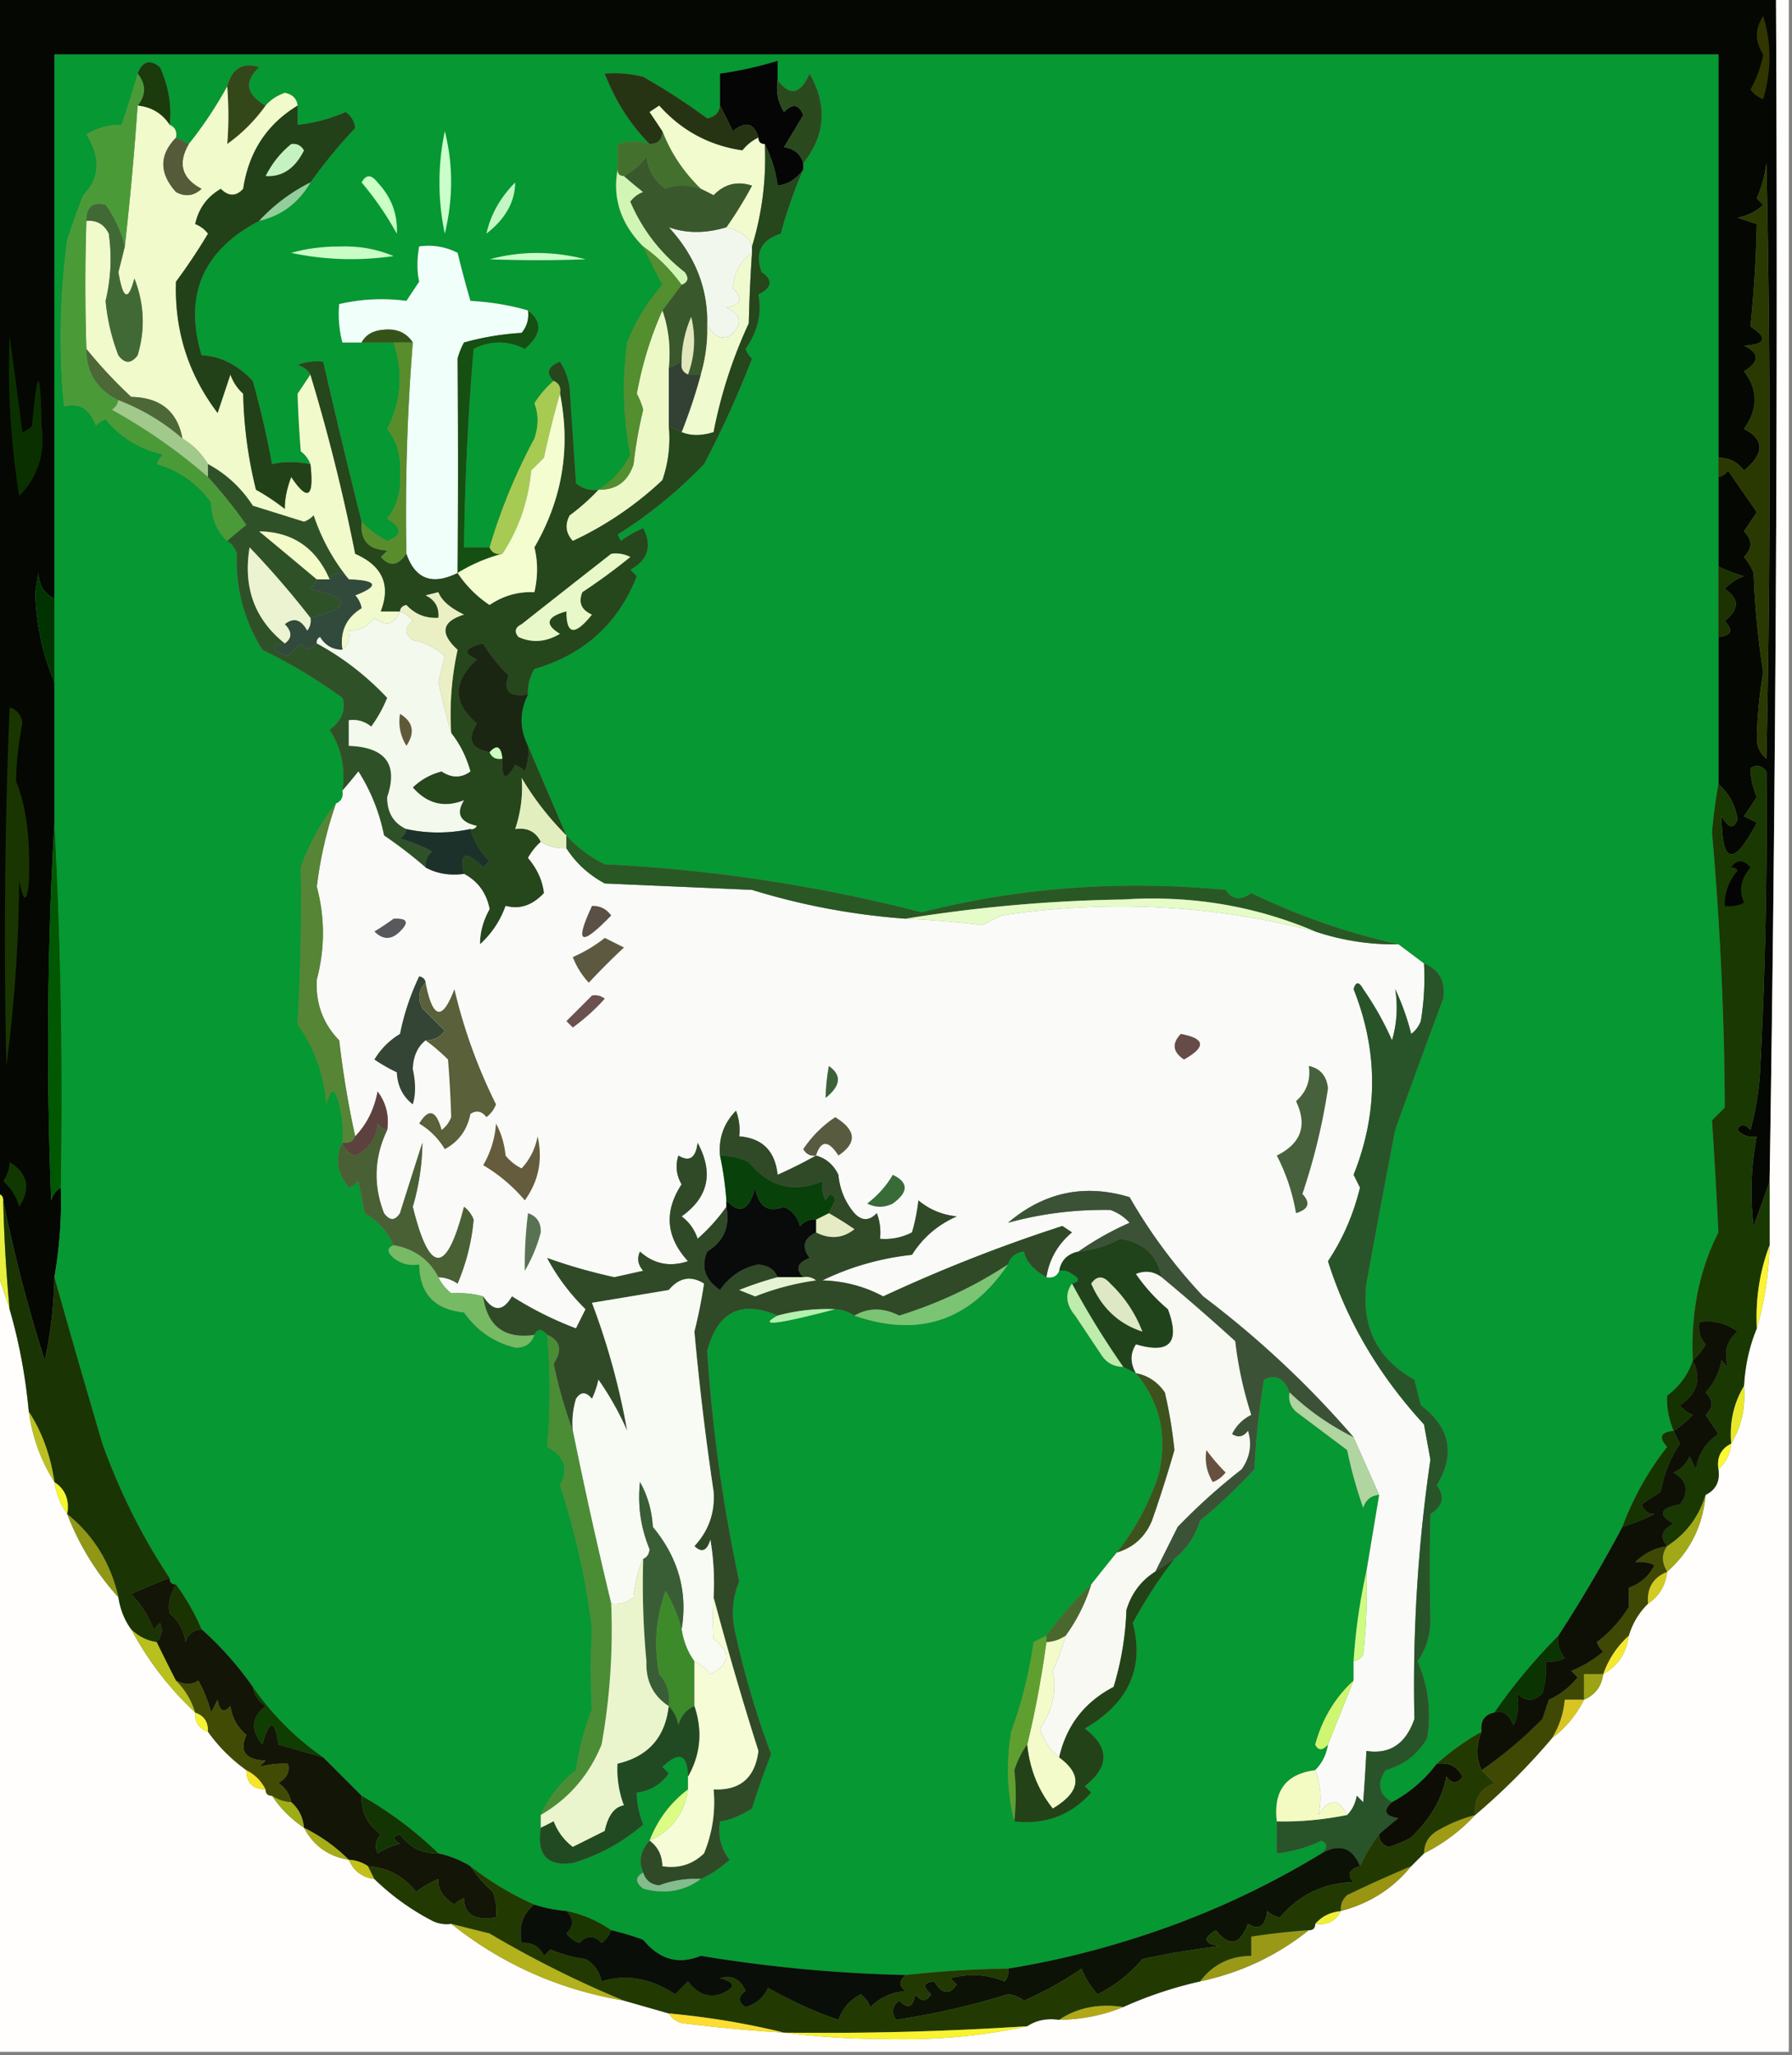 <svg xmlns="http://www.w3.org/2000/svg" width="280" height="321" style="shape-rendering:geometricPrecision;text-rendering:geometricPrecision;image-rendering:optimizeQuality;fill-rule:evenodd;clip-rule:evenodd"><rect width="100%" height="100%" fill="#808080" stroke="none"/><path style="opacity:1" fill="#050702" d="M-.5-.5h278a8849.987 8849.987 0 0 1-1 185 274.481 274.481 0 0 1-2.5 7 45.019 45.019 0 0 1 .5-14c-1.175.219-2.175-.114-3-1 .438-1.006 1.104-1.006 2 0a42.769 42.769 0 0 0 1.5-9 745.92 745.92 0 0 0 1-47c-.718-.951-1.551-1.117-2.5-.5.001 1.399.335 2.899 1 4.5l-2 3 2 1c-3.629 6.921-5.462 6.588-5.5-1 1.065 1.896 1.898 2.063 2.5.5-.359-2.296-1.359-4.129-3-5.5v-23c2.049-.206 2.383-1.04 1-2.5 2.281-1.851 2.281-3.518 0-5a7.292 7.292 0 0 1 3-2 28.233 28.233 0 0 1-4-1.5v-14c.617-.11 1.117-.444 1.5-1l4.5 6.5-2 3c1.333 1.333 1.333 2.667 0 4a9.457 9.457 0 0 1 1.5 2.5c.193 5.25.693 10.417 1.5 15.5a68.98 68.98 0 0 0-1 10.5c.056 1.237.556 2.237 1.5 3 .667-31 .667-62 0-93a20.428 20.428 0 0 1-1.5 5.5l1 1c-1.123 1.044-2.456 1.71-4 2l3 1a193.153 193.153 0 0 1-1 16c2.776 1.779 2.443 2.779-1 3 2.457 1.154 2.457 2.488 0 4 2.214 2.88 2.214 5.88 0 9 3.221 1.653 3.221 3.82 0 6.5-1.024-1.353-2.357-2.02-4-2v-63H8.5v85c-1.545-.73-2.378-2.063-2.5-4l-.5 3c.16 5.11 1.16 9.776 3 14v22a610.403 610.403 0 0 0-.5 59c.278-.916.778-1.582 1.5-2a68.24 68.24 0 0 1-1 14 67.357 67.357 0 0 1-1.5 13 230.463 230.463 0 0 1-6.5-25c0-.667-.333-1-1-1V-.5z"/><path style="opacity:1" fill="#fffefd" d="M277.5-.5h2v321H-.5v-122l2 6c1.489 5.117 2.489 10.451 3 16 .565 4.037 1.899 7.703 4 11 .296 1.903.963 3.57 2 5 1.882 4.868 4.548 9.201 8 13 .296 1.903.962 3.57 2 5a49.67 49.67 0 0 0 10 13c-.073 1.527.594 2.527 2 3a25.647 25.647 0 0 0 6 6c0 2 1 3 3 3 0 .667.333 1 1 1 1.285 1.952 2.951 3.618 5 5 1.492 2.823 3.826 4.49 7 5 .762 1.762 2.096 2.762 4 3a37.919 37.919 0 0 0 9 6.5 4.934 4.934 0 0 0 3 .5c7.915 6.31 16.915 10.31 27 12l7 2c.418.722 1.084 1.222 2 1.5a233.707 233.707 0 0 0 16 1.5c5.156.666 10.489.999 16 1 7.568.21 14.901-.456 22-2 1.419-.951 3.085-1.284 5-1 3.578-.049 6.911-.715 10-2a63.419 63.419 0 0 1 12-4c6.361-1.349 12.028-4.015 17-8 .667 0 1-.333 1-1 1.88.271 3.213-.396 4-2 4.476-1.157 8.142-3.49 11-7l2-2a27.68 27.68 0 0 0 8-6 101.945 101.945 0 0 0 12-12 16.635 16.635 0 0 0 5-6c1.762-.762 2.762-2.096 3-4 2.322-1.302 3.655-3.302 4-6a11.445 11.445 0 0 1 3-5c1.75-1.159 2.75-2.826 3-5 3.575-3.15 5.575-7.15 6-12 1.604-.787 2.271-2.12 2-4 1.174-1.014 1.84-2.347 2-4 1.618-2.671 2.285-5.671 2-9 .176-3.227.843-6.227 2-9 1.209-4.118 1.876-8.451 2-13v-10a8849.987 8849.987 0 0 0 1-185z"/><path style="opacity:1" fill="#069832" d="M268.5 71.5v51a85.81 85.81 0 0 0-1 7.5c1.271 14.518 1.938 28.851 2 43l-2 2c.382 5.781.716 11.614 1 17.5-3.001 5.917-4.334 12.584-4 20-.698 2.167-2.031 4-4 5.5-.113 1.747.221 3.58 1 5.5-2.049.206-2.383 1.039-1 2.5a46.273 46.273 0 0 0-7 12.5 223.362 223.362 0 0 1-10 17 88.032 88.032 0 0 0-10 12c-1.548.321-2.215 1.321-2 3a39.396 39.396 0 0 0-7 5c-1.918 2.526-4.251 4.526-7 6-2.061-1.251-2.394-2.918-1-5 2.852-.79 5.019-2.456 6.5-5 .671-4.136.171-8.136-1.5-12 1.351-1.954 2.018-4.121 2-6.5a387.862 387.862 0 0 1 0-16.5c1.975-1.249 2.309-2.749 1-4.5 2.935-4.865 2.102-9.032-2.5-12.5l-1-4c-5.789-3.217-8.289-8.217-7.5-15a2168.525 2168.525 0 0 1 4.5-24 1496.096 1496.096 0 0 1 7.5-20.5c.384-2.742-.616-4.575-3-5.5l-4-3c-7.865-1.75-15.532-4.416-23-8-1.621 1.205-2.954 1.039-4-.5-16.436-1.54-32.27-.373-47.5 3.5-16.175-4.167-32.675-6.667-49.5-7.5a19.595 19.595 0 0 1-6-4.5c-2.07-4.79-4.07-9.456-6-14-1.333-2.667-1.333-5.333 0-8a6.846 6.846 0 0 1 1-4c7.755-2.259 13.088-7.092 16-14.5l-1-1c2.764-1.56 3.431-3.727 2-6.5a18.088 18.088 0 0 0-3.5 2l-.5-1a71.715 71.715 0 0 0 13.5-11 153.03 153.03 0 0 0 7.5-16.5 3.647 3.647 0 0 1-1-1.5c1.908-2.732 2.575-5.565 2-8.5 2.157-1.085 2.324-2.251.5-3.5-1.075-3.03-.075-5.03 3-6a69.06 69.06 0 0 1 3.5-10v-1c3.477-4.35 3.81-9.017 1-14-1.414 3.25-3.081 3.584-5 1v-3a57.369 57.369 0 0 1-9 2v5c-.12 1.086-.787 1.753-2 2a99.559 99.559 0 0 0-10-6.5 18.436 18.436 0 0 0-6-.5c1.59 4.19 3.924 7.857 7 11-1.473-.572-3.14-.572-5 0v4c-.813 4.49.52 8.49 4 12 .981 1.99 1.981 3.99 3 6-2.306 2.592-4.139 5.592-5.5 9-.807 5.916-.64 11.75.5 17.5-1.192 2.355-2.859 4.188-5 5.5-1.322.17-2.489-.163-3.5-1l-1-15a10.253 10.253 0 0 0-1.5-4c-1.904.757-2.237 1.757-1 3-1.135.974-2.135 2.141-3 3.5.657 1.695.657 3.528 0 5.5a88.987 88.987 0 0 0-7 17h-4a428.921 428.921 0 0 1 1.5-31c2.667-1.333 5.333-1.333 8 0 2.644-2.222 2.81-4.222.5-6-2.805-.82-5.805-1.32-9-1.5-.718-2.46-1.385-4.96-2-7.5a9.864 9.864 0 0 0-6-1c-.354 2.041-.354 3.874 0 5.5l-2 3a29.513 29.513 0 0 0-10.5.5 17.64 17.64 0 0 0 .5 6h8c1.552 4.646 1.219 9.146-1 13.5 1.56 1.996 2.226 4.33 2 7 .226 2.67-.44 5.004-2 7 2.372 1.47 2.372 2.637 0 3.5a14.185 14.185 0 0 1-4-3c-2.08-8.27-4.08-16.603-6-25a8.434 8.434 0 0 0-4 .5c.916.278 1.583.778 2 1.5a186.2 186.2 0 0 1-2 3c.081 2.833.248 5.833.5 9 .717.544 1.217 1.21 1.5 2-2.174-.42-4.174-.42-6 0-.78-4.267-1.78-8.6-3-13-2.41-2.541-5.076-3.874-8-4-2.816-9.38.184-16.38 9-21 3.49-.813 6.156-2.813 8-6a82.101 82.101 0 0 1 7-8.5c-.13-1.059-.63-1.892-1.5-2.5a24.963 24.963 0 0 1-7.5 2v-3c-.12-1.086-.787-1.753-2-2-1.239.442-2.239 1.11-3 2-3.078-1.782-3.412-3.782-1-6-2.545-.833-4.212.167-5 3a62.75 62.75 0 0 1-6 9l-2-1c.172-.992-.162-1.658-1-2 .376-2.907-.124-5.907-1.5-9-1.579-1.3-2.745-.966-3.5 1a147.434 147.434 0 0 1-2.5 8c-1.949-.037-3.782.463-5.5 1.5 2.287 3.677 2.12 6.844-.5 9.5a135.541 135.541 0 0 0-2.5 7 113.229 113.229 0 0 0-.5 26c2.33-.656 3.997.344 5 3 .414-.457.914-.79 1.5-1 2.334 2.838 5.334 4.67 9 5.5-.457.414-.79.914-1 1.5 3.501.993 6.334 2.993 8.5 6 .037 2.474.87 4.474 2.5 6 .722.418 1.222 1.084 1.5 2-.18 5.462 1.154 10.462 4 15a83.412 83.412 0 0 1 12.5 7.5c.59 1.873-.078 3.54-2 5 1.84 2.826 2.507 5.993 2 9.5.172.992-.162 1.658-1 2-2.346 2.949-4.18 6.282-5.5 10 .136 8.14-.031 16.307-.5 24.5 2.636 3.679 4.136 7.846 4.5 12.5.667-2.667 1.333-2.667 2 0 .495 1.973.662 3.973.5 6-1.18 2.356-.846 4.689 1 7a3.647 3.647 0 0 0 1.5-1l1 5c2.072 1.234 3.572 2.901 4.5 5-1.05.405-1.05 1.071 0 2 1.189.929 2.522 1.262 4 1 .06 4.561 2.393 7.061 7 7.5 2.005 2.845 4.671 4.678 8 5.5 1.538.047 2.538-.62 3-2 .438-1.006 1.104-1.006 2 0a98.782 98.782 0 0 1 0 17.5c2.728 1.431 3.395 3.431 2 6a115.352 115.352 0 0 1 5 22.5c-.24 4.188-.24 8.354 0 12.5a40.897 40.897 0 0 0-2.5 9.5c-2.454 1.941-4.287 4.275-5.5 7v2c-.669 4.23.998 6.063 5 5.5 4.115-1.223 7.782-3.223 11-6-.674-1.751-1.007-3.417-1-5 2.118-.26 3.784-1.26 5-3l-1-1c2.601-2.498 3.935-1.998 4 1.5v2c-2.762 2.096-4.762 4.762-6 8-1.428 1.574-1.761 3.241-1 5-1.274.689-1.274 1.523 0 2.5 3.363.927 6.363.427 9-1.5 1.591-.719 3.091-1.719 4.5-3-1.338-1.649-1.838-3.649-1.5-6 1.447-.168 3.113-.834 5-2a122.28 122.28 0 0 1 3-8.5 134.96 134.96 0 0 1-5.5-18.5c-.777-2.929-.61-5.763.5-8.5-2.571-12.017-4.237-24.017-5-36 1.649-6.141 5.315-7.975 11-5.5-3.183 1.749-.183 1.415 9-1a5.727 5.727 0 0 1 3 1c10.045 3.488 18.045.822 24-8 .366-1.195 1.199-1.861 2.5-2 .322 1.535 1.489 2.869 3.5 4 .992.172 1.658-.162 2-1a2.428 2.428 0 0 1 2 .5c1.238.69 1.238 1.19 0 1.5-1.121 1.589-.954 3.256.5 5l4 6c.816 1.323 1.983 1.989 3.5 2l2 1c3.814 4.618 4.98 9.951 3.5 16-1.529 4.49-3.696 8.49-6.5 12a802.777 802.777 0 0 0-4 5 59.587 59.587 0 0 0-7 8c-.65.304-1.317.637-2 1a69.59 69.59 0 0 1-3.5 14c-.815 4.852-.648 9.519.5 14 4.837.557 8.837-.943 12-4.5l-1-1c3.888-3.068 3.888-6.068 0-9 6.847-3.967 9.347-9.467 7.5-16.5a73.345 73.345 0 0 1 6.5-10c1.964-1.627 3.297-3.627 4-6 2.536-2.004 5.369-4.671 8.5-8 .221-4.72.721-9.387 1.5-14 1.845-.895 3.178-.228 4 2-.219 1.175.114 2.175 1 3l8 6a65.765 65.765 0 0 0 2.5 9c.417-1.256 1.25-1.923 2.5-2l-2 12c-1.021 4.48-1.687 9.147-2 14v3c-2.913 2.678-4.913 6.011-6 10 .47.963 1.137.963 2 0-.233 1.562-.9 2.895-2 4-4.572.587-6.572 3.254-6 8v5a21.028 21.028 0 0 0 7-2c.963.47.963 1.137 0 2a132.39 132.39 0 0 1-24 11.5c-8.409 3.016-16.742 5.183-25 6.5-5.354.069-10.687.402-16 1a226.757 226.757 0 0 1-32-3c-3.469 1.433-6.469.599-9-2.5a42.504 42.504 0 0 0-5-1.5 18.658 18.658 0 0 0-7-3 20.691 20.691 0 0 1-5-1 46.475 46.475 0 0 1-10-6 16.336 16.336 0 0 0-5-2c-3.565-3.463-7.565-6.463-12-9l-6-6a43.861 43.861 0 0 1-11-11 51.8 51.8 0 0 0-8-9 35.656 35.656 0 0 0-4-7c-.667 0-1-.333-1-1-4.308-6.502-7.808-13.502-10.5-21a2066.162 2066.162 0 0 1-7.5-26 68.24 68.24 0 0 0 1-14c.334-19.272 0-38.272-1-57V8.5h260v63z"/><path style="opacity:1" fill="#313600" d="M275.5 2.5c1.311 4.183 1.311 8.516 0 13a4.451 4.451 0 0 1-2-1.5 18.098 18.098 0 0 0 2-5.5c-1.317-2.018-1.317-4.018 0-6z"/><path style="opacity:1" fill="#040504" d="M121.5 12.5c-.285 1.788.048 3.455 1 5 1.363-1.38 2.363-1.213 3 .5a666.833 666.833 0 0 1-3 5c1.619.235 2.619 1.069 3 2.5v1c-1.084 1.474-2.418 2.307-4 2.5-.238-2.073-.904-4.24-2-6.5-.667 0-1-.333-1-1-.679-2.314-2.012-2.647-4-1a71.015 71.015 0 0 0-2-4v-5a57.369 57.369 0 0 0 9-2v3z"/><path style="opacity:1" fill="#1b3b0d" d="M26.5 19.5c-1.17-1.779-2.836-2.779-5-3 1.333-1.667 1.333-3.333 0-5 .755-1.966 1.921-2.3 3.5-1 1.376 3.093 1.876 6.093 1.5 9z"/><path style="opacity:1" fill="#334719" d="M41.5 16.5a25.63 25.63 0 0 1-6 6c.24-2.934.24-5.934 0-9 .788-2.833 2.455-3.833 5-3-2.412 2.218-2.078 4.218 1 6z"/><path style="opacity:1" fill="#f1facb" d="M35.5 13.5c.24 3.066.24 6.066 0 9a25.63 25.63 0 0 0 6-6c.761-.89 1.761-1.558 3-2 1.213.247 1.88.914 2 2-4.801 2.91-7.635 7.242-8.5 13-1.113 1.211-2.28 1.211-3.5 0-2.137 1.238-3.47 3.071-4 5.5a4.452 4.452 0 0 1 2 1.5 89.784 89.784 0 0 1-5 7.5c-.25 7.624 1.916 14.457 6.5 20.5l2-6a7.291 7.291 0 0 0 2 3 67.438 67.438 0 0 0 2 15 32.367 32.367 0 0 1 4.5 3c-.022-1.495.311-3.162 1-5 2.593 3.886 3.593 3.219 3-2-.283-.79-.783-1.456-1.5-2a178.625 178.625 0 0 1-.5-9 186.2 186.2 0 0 0 2-3 291.917 291.917 0 0 1 7 28c4.268 1.876 5.601 4.876 4 9h3c-.87 2.099-2.203 2.432-4 1-1.024 1.353-2.357 2.02-4 2 .237 1.291-.096 2.291-1 3-.416-2.86.584-5.026 3-6.5a3.943 3.943 0 0 0-1-2c3.804-1.494 3.47-2.328-1-2.5-2.412-2.938-4.245-6.271-5.5-10-.414.457-.914.79-1.5 1l-8-2.5c-1.798-2.781-4.13-4.948-7-6.5-1-1.667-2.333-3-4-4-.778-4.25-3.444-6.417-8-6.5a72.69 72.69 0 0 1-7-7.5 310.88 310.88 0 0 1 0-20c1.624-.14 2.79.527 3.5 2 .5 3.516.333 7.016-.5 10.5a31.597 31.597 0 0 0 2 8.5c1 1.333 2 1.333 3 0 1.215-4.02 1.049-8.02-.5-12-.957 3.629-1.79 3.296-2.5-1 .346-1.35.679-2.682 1-4a514.77 514.77 0 0 0 2-22c2.164.221 3.83 1.221 5 3 .838.342 1.172 1.008 1 2-2.645 2.717-2.645 5.55 0 8.5 1.444.78 2.777.614 4-.5-3.099-1.63-3.765-3.963-2-7a62.75 62.75 0 0 0 6-9z"/><path style="opacity:1" fill="#273413" d="M112.5 16.5a71.015 71.015 0 0 1 2 4c1.988-1.647 3.321-1.314 4 1-.958.453-1.792 1.12-2.5 2-5.161-.748-9.495-3.081-13-7l-1.5 1a184.223 184.223 0 0 1 2 3c0 1.333-.667 2-2 2-3.076-3.143-5.41-6.81-7-11a18.436 18.436 0 0 1 6 .5 99.559 99.559 0 0 1 10 6.5c1.213-.247 1.88-.914 2-2z"/><path style="opacity:1" fill="#2a4a1e" d="M125.5 25.5c-.381-1.431-1.381-2.265-3-2.5a666.833 666.833 0 0 0 3-5c-.637-1.713-1.637-1.88-3-.5-.952-1.545-1.285-3.212-1-5 1.919 2.584 3.586 2.25 5-1 2.81 4.983 2.477 9.65-1 14z"/><path style="opacity:1" fill="#4a9b38" d="M21.5 11.5c1.333 1.667 1.333 3.333 0 5a514.77 514.77 0 0 1-2 22 19.215 19.215 0 0 0-3-6.5c-1.99-.52-2.99.314-3 2.5a310.88 310.88 0 0 0 0 20c0 3.675 1.667 6.341 5 8-.11.617-.444 1.117-1 1.5 5.468 3.047 10.468 6.547 15 10.5a70.929 70.929 0 0 1 6 7.5 81.718 81.718 0 0 0-3 2.5c-1.63-1.526-2.463-3.526-2.5-6-2.166-3.007-4.999-5.007-8.5-6a3.646 3.646 0 0 1 1-1.5c-3.666-.83-6.666-2.662-9-5.5a3.646 3.646 0 0 0-1.5 1c-1.003-2.656-2.67-3.656-5-3a113.229 113.229 0 0 1 .5-26 135.541 135.541 0 0 1 2.5-7c2.62-2.656 2.787-5.823.5-9.5 1.718-1.037 3.551-1.537 5.5-1.5.943-2.75 1.776-5.417 2.5-8z"/><path style="opacity:1" fill="#f1fbcd" d="M118.5 21.5c0 .667.333 1 1 1a46.93 46.93 0 0 1-2 16c-.46-1.5-1.793-2.5-4-3a62.297 62.297 0 0 0 4-6.5c-2.309-.756-4.309-.256-6 1.5a44.043 44.043 0 0 0-2-1c-2.711-2.638-4.711-5.638-6-9a184.223 184.223 0 0 0-2-3l1.5-1c3.505 3.919 7.839 6.252 13 7 .708-.88 1.542-1.547 2.5-2z"/><path style="opacity:1" fill="#caffcb" d="M69.5 20.5c1.315 5.18 1.315 10.514 0 16a38.79 38.79 0 0 1 0-16z"/><path style="opacity:1" fill="#555b38" d="m27.5 21.5 2 1c-1.765 3.037-1.099 5.37 2 7-1.223 1.114-2.556 1.28-4 .5-2.645-2.95-2.645-5.783 0-8.5z"/><path style="opacity:1" fill="#43712d" d="M103.5 20.5c1.289 3.362 3.289 6.362 6 9-2.006-.666-3.84-.666-5.5 0-1.74-1.216-2.74-2.883-3-5-.985 1.314-2.152 2.314-3.5 3-.667 0-1-.333-1-1v-4c1.86-.572 3.527-.572 5 0 1.333 0 2-.667 2-2z"/><path style="opacity:1" fill="#caffc6" d="M56.5 28.5c.69-1.274 1.523-1.274 2.5 0 2.164 2.31 3.164 4.977 3 8a49.078 49.078 0 0 0-5.5-8z"/><path style="opacity:1" fill="#224118" d="M46.5 16.5v3a24.963 24.963 0 0 0 7.5-2c.87.608 1.37 1.441 1.5 2.5a82.101 82.101 0 0 0-7 8.5 27.683 27.683 0 0 0-8 6c-8.816 4.62-11.816 11.62-9 21 2.924.126 5.59 1.459 8 4 1.22 4.4 2.22 8.733 3 13 1.826-.42 3.826-.42 6 0 .593 5.219-.407 5.886-3 2-.689 1.838-1.022 3.505-1 5a32.367 32.367 0 0 0-4.5-3 67.438 67.438 0 0 1-2-15 7.291 7.291 0 0 1-2-3l-2 6c-4.584-6.043-6.75-12.876-6.5-20.5a89.784 89.784 0 0 0 5-7.5 4.452 4.452 0 0 0-2-1.5c.53-2.429 1.863-4.262 4-5.5 1.22 1.211 2.387 1.211 3.5 0 .865-5.758 3.699-10.09 8.5-13z"/><path style="opacity:1" fill="#c5f2c0" d="M45.5 22.5c.876-.13 1.543.203 2 1-1.42 2.843-3.42 4.176-6 4 1.008-2 2.341-3.666 4-5z"/><path style="opacity:1" fill="#92ce99" d="M48.5 28.5c-1.844 3.187-4.51 5.187-8 6a27.683 27.683 0 0 1 8-6z"/><path style="opacity:1" fill="#c3f6c3" d="M80.5 28.5c-.032 3.035-1.532 5.702-4.5 8 .67-2.996 2.17-5.663 4.5-8z"/><path style="opacity:1" fill="#d1f6b3" d="M96.5 26.5c0 .667.333 1 1 1 .93.815 1.93 1.648 3 2.5a4.452 4.452 0 0 0-2 1.5c1.877 4.38 4.71 8.047 8.5 11 .692.937.525 1.603-.5 2a25.647 25.647 0 0 0-6-6c-3.48-3.51-4.813-7.51-4-12z"/><path style="opacity:1" fill="#f2f7ee" d="M113.5 35.5c2.207.5 3.54 1.5 4 3v1c-1.801 1.219-2.801 3.052-3 5.5 1.641 1.646 1.307 2.646-1 3 2.447 1.229 2.613 2.729.5 4.5-1.596.548-2.763-.118-3.5-2 .08-5.554-1.92-10.554-6-15 2.765.977 5.765.977 9 0z"/><path style="opacity:1" fill="#cafcc6" d="M45.5 39.5c2.31-.664 4.81-.997 7.5-1 3.027-.118 5.86.382 8.5 1.5-5.417.782-10.75.615-16-.5z"/><path style="opacity:1" fill="#c9fcc9" d="M76.5 40.5c4.848-1.314 9.848-1.314 15 0-4.869.188-9.869.188-15 0z"/><path style="opacity:1" fill="#39582c" d="M109.5 29.5c.65.304 1.317.637 2 1 1.691-1.756 3.691-2.256 6-1.5a62.297 62.297 0 0 1-4 6.5c-3.235.977-6.235.977-9 0 4.08 4.446 6.08 9.446 6 15a24.93 24.93 0 0 1-1 8h-2c1.069-2.908 1.236-5.908.5-9a17.759 17.759 0 0 0-1.5 7l-2 1c.31-3.213-.023-6.213-1-9a310.678 310.678 0 0 1 3-4c1.025-.397 1.192-1.063.5-2-3.79-2.953-6.623-6.62-8.5-11a4.452 4.452 0 0 1 2-1.5 81.718 81.718 0 0 1-3-2.5c1.348-.686 2.515-1.686 3.5-3 .26 2.117 1.26 3.784 3 5 1.66-.666 3.494-.666 5.5 0z"/><path style="opacity:1" fill="#f1fffa" d="M82.5 48.5c.17 1.322-.163 2.489-1 3.5a42.707 42.707 0 0 0-9 1.5 11.477 11.477 0 0 0-1 2.5 2200.47 2200.47 0 0 1 0 33.5c-3.966 1.959-6.633.959-8-3a332.224 332.224 0 0 1 1-33c-.992-1.526-2.492-2.193-4.5-2-1.681.108-2.848.775-3.5 2h-3a17.64 17.64 0 0 1-.5-6 29.513 29.513 0 0 1 10.5-.5l2-3c-.354-1.626-.354-3.459 0-5.5a9.864 9.864 0 0 1 6 1c.615 2.54 1.282 5.04 2 7.5 3.195.18 6.195.68 9 1.5z"/><path style="opacity:1" fill="#416936" d="M19.5 38.5c-.321 1.318-.654 2.65-1 4 .71 4.296 1.543 4.629 2.5 1 1.549 3.98 1.715 7.98.5 12-1 1.333-2 1.333-3 0a31.597 31.597 0 0 1-2-8.5c.833-3.484 1-6.984.5-10.5-.71-1.473-1.876-2.14-3.5-2 .01-2.186 1.01-3.02 3-2.5a19.215 19.215 0 0 1 3 6.5z"/><path style="opacity:1" fill="#ecf9c7" d="M103.5 48.5c.977 2.787 1.31 5.787 1 9v9c.277 2.948-.056 5.78-1 8.5a53.012 53.012 0 0 1-14 9.5c-1.114-1.223-1.28-2.556-.5-4a32.614 32.614 0 0 0 4.5-4c2.792.048 4.625-1.285 5.5-4a65.763 65.763 0 0 1 1.5-8.5 11.452 11.452 0 0 0-1-2.5c.843-4.61 2.176-8.944 4-13z"/><path style="opacity:1" fill="#e2e8bc" d="M107.5 58.5c-.838-.342-1.172-1.008-1-2 .023-2.427.523-4.76 1.5-7 .736 3.092.569 6.092-.5 9z"/><path style="opacity:1" fill="#f0facf" d="M117.5 39.5a234.411 234.411 0 0 0-.5 11 73.194 73.194 0 0 0-5.5 17c-1.898.597-3.565.597-5 0a85.92 85.92 0 0 0 3-9 24.93 24.93 0 0 0 1-8c.737 1.882 1.904 2.548 3.5 2 2.113-1.771 1.947-3.271-.5-4.5 2.307-.354 2.641-1.354 1-3 .199-2.448 1.199-4.281 3-5.5z"/><path style="opacity:1" fill="#345319" d="M64.5 53.5h-8c.652-1.225 1.819-1.892 3.5-2 2.008-.193 3.508.474 4.5 2z"/><path style="opacity:1" fill="#538e2f" d="M100.5 38.5a25.647 25.647 0 0 1 6 6 310.678 310.678 0 0 0-3 4c-1.824 4.056-3.157 8.39-4 13 .431.794.765 1.627 1 2.5a65.763 65.763 0 0 0-1.5 8.5c-.875 2.715-2.708 4.048-5.5 4 2.141-1.312 3.808-3.145 5-5.5-1.14-5.75-1.307-11.584-.5-17.5 1.361-3.408 3.194-6.408 5.5-9a614.299 614.299 0 0 1-3-6z"/><path style="opacity:1" fill="#293901" d="M268.5 74.5v-3c1.643-.02 2.976.647 4 2 3.221-2.68 3.221-4.847 0-6.5 2.214-3.12 2.214-6.12 0-9 2.457-1.512 2.457-2.846 0-4 3.443-.221 3.776-1.221 1-3 .561-5.425.895-10.758 1-16l-3-1c1.544-.29 2.877-.956 4-2l-1-1a20.428 20.428 0 0 0 1.5-5.5c.667 31 .667 62 0 93-.944-.763-1.444-1.763-1.5-3a68.98 68.98 0 0 1 1-10.5 128.982 128.982 0 0 1-1.5-15.5 9.457 9.457 0 0 0-1.5-2.5c1.333-1.333 1.333-2.667 0-4l2-3-4.5-6.5c-.383.556-.883.89-1.5 1z"/><path style="opacity:1" fill="#598d2c" d="M61.5 53.5h3a332.224 332.224 0 0 0-1 33c-1.32 1.92-2.654 2.087-4 .5l1-1c-2.947-.112-4.28-1.612-4-4.5a14.185 14.185 0 0 0 4 3c2.372-.863 2.372-2.03 0-3.5 1.56-1.996 2.226-4.33 2-7 .226-2.67-.44-5.004-2-7 2.219-4.354 2.552-8.854 1-13.5z"/><path style="opacity:1" fill="#4c6837" d="M13.5 54.5a72.69 72.69 0 0 0 7 7.5c4.556.083 7.222 2.25 8 6.5-2.925-2.546-6.259-4.546-10-6-3.333-1.659-5-4.325-5-8z"/><path style="opacity:1" fill="#0b3000" d="M1.5 52.5c.667 4.849 1.333 9.849 2 15a3.645 3.645 0 0 0 1.5-1c.826-9.298 1.326-9.298 1.5 0 .612 4.307-.555 7.974-3.5 11a125.883 125.883 0 0 1-1.5-25z"/><path style="opacity:1" fill="#a2c98c" d="M18.5 62.5c3.741 1.454 7.075 3.454 10 6 1.667 1 3 2.333 4 4v2c-4.532-3.953-9.532-7.453-15-10.5.556-.383.89-.883 1-1.5z"/><path style="opacity:1" fill="#154f12" d="M82.5 48.5c2.31 1.778 2.144 3.778-.5 6-2.667-1.333-5.333-1.333-8 0a428.921 428.921 0 0 0-1.5 31h4c.342.838 1.008 1.172 2 1a25.653 25.653 0 0 0-7 3 2200.47 2200.47 0 0 0 0-33.5c.236-.873.569-1.706 1-2.5a42.707 42.707 0 0 1 9-1.5c.837-1.011 1.17-2.178 1-3.5z"/><path style="opacity:1" fill="#26461c" d="M119.5 22.5c1.096 2.26 1.762 4.427 2 6.5 1.582-.193 2.916-1.026 4-2.5a69.06 69.06 0 0 0-3.5 10c-3.075.97-4.075 2.97-3 6 1.824 1.249 1.657 2.415-.5 3.5.575 2.935-.092 5.768-2 8.5a3.647 3.647 0 0 0 1 1.5 153.03 153.03 0 0 1-7.5 16.5 71.715 71.715 0 0 1-13.5 11l.5 1a18.088 18.088 0 0 1 3.5-2c1.431 2.773.764 4.94-2 6.5l1 1c-2.912 7.408-8.245 12.241-16 14.5a6.846 6.846 0 0 0-1 4c-2.962.383-3.962-.617-3-3a22.763 22.763 0 0 1-4-5c-2.961.683-3.295 1.516-1 2.5-3.78 3.479-3.78 6.812 0 10-1.556 2.501-.89 4.001 2 4.5.342.838 1.008 1.172 2 1-.171 3.297.495 3.631 2 1a3.647 3.647 0 0 1 1.5 1 8.435 8.435 0 0 0 .5-4c1.93 4.544 3.93 9.21 6 14a45.45 45.45 0 0 1-7-9c.228 2.609-.105 5.276-1 8 1.88-.271 3.213.396 4 2-.767.672-1.434 1.505-2 2.5 1.445 1.71 2.278 3.544 2.5 5.5-1.816 1.941-3.816 2.608-6 2a14.595 14.595 0 0 1-4 6c-.004-1.868.496-3.702 1.5-5.5-.494-2.505-1.828-4.339-4-5.5-.742-3.371.258-3.705 3-1l1-1c-1.452-1.44-2.452-3.106-3-5 .438.065.772-.101 1-.5-2.624-.576-3.29-1.91-2-4-3.089 1.228-5.755.561-8-2a10.017 10.017 0 0 1 4.5-2.5c1.578 1.047 3.078 1.047 4.5 0-.636-2.28-1.636-4.28-3-6a46.774 46.774 0 0 1 1-13c-2.82-2.575-2.486-4.408 1-5.5-2.193-1.055-3.526-2.221-4-3.5l-2 .5c1.473.71 2.14 1.876 2 3.5-1.984.117-3.65-.55-5-2-.607.124-.94.457-1 1h-3c1.601-4.124.268-7.124-4-9a291.917 291.917 0 0 0-7-28c-.417-.722-1.084-1.222-2-1.5a8.434 8.434 0 0 1 4-.5c1.92 8.397 3.92 16.73 6 25-.28 2.888 1.053 4.388 4 4.5l-1 1c1.346 1.587 2.68 1.42 4-.5 1.367 3.959 4.034 4.959 8 3a17.853 17.853 0 0 0 5 5c2.118-1.446 4.451-2.113 7-2 .552-2.44.552-4.773 0-7 4.362-7.509 5.696-15.509 4-24 .172-.992-.162-1.658-1-2-1.237-1.243-.904-2.243 1-3a10.253 10.253 0 0 1 1.5 4l1 15c1.011.837 2.178 1.17 3.5 1a32.614 32.614 0 0 1-4.5 4c-.78 1.444-.614 2.777.5 4a53.012 53.012 0 0 0 14-9.5c.944-2.72 1.277-5.552 1-8.5l2 1c1.435.597 3.102.597 5 0a73.194 73.194 0 0 1 5.5-17c.085-3.772.252-7.439.5-11v-1a46.93 46.93 0 0 0 2-16z"/><path style="opacity:1" fill="#a7ca53" d="M86.5 59.5c.838.342 1.172 1.008 1 2a135.373 135.373 0 0 0-2.5 10l-2 2c-.45 4.817-1.95 9.15-4.5 13-.992.172-1.658-.162-2-1a88.987 88.987 0 0 1 7-17c.657-1.972.657-3.805 0-5.5.865-1.359 1.865-2.526 3-3.5z"/><path style="opacity:1" fill="#f3fdd0" d="M87.5 61.5c1.696 8.491.362 16.491-4 24 .552 2.227.552 4.56 0 7-2.549-.113-4.882.554-7 2a17.853 17.853 0 0 1-5-5 25.653 25.653 0 0 1 7-3c2.55-3.85 4.05-8.183 4.5-13l2-2a135.373 135.373 0 0 1 2.5-10z"/><path style="opacity:1" fill="#334135" d="M106.5 56.5c-.172.992.162 1.658 1 2h2a85.92 85.92 0 0 1-3 9l-2-1v-9l2-1z"/><path style="opacity:1" fill="#030" d="M8.5 93.5v13c-1.84-4.224-2.84-8.89-3-14l.5-3c.122 1.937.955 3.27 2.5 4z"/><path style="opacity:1" fill="#1c3200" d="M268.5 88.5c1.266.59 2.599 1.09 4 1.5a7.292 7.292 0 0 0-3 2c2.281 1.482 2.281 3.149 0 5 1.383 1.46 1.049 2.294-1 2.5v-11z"/><path style="opacity:1" fill="#2f5128" d="M32.5 72.5c2.87 1.552 5.202 3.719 7 6.5l8 2.5a3.646 3.646 0 0 0 1.5-1c1.255 3.729 3.088 7.062 5.5 10-1-1.333-2-1.333-3 0-2.121-4.921-5.788-7.421-11-7.5 3.03 2.508 6.03 5.008 9 7.5-.11.617-.444 1.117-1 1.5 6.42 1.421 6.42 2.921 0 4.5a142.16 142.16 0 0 0-9.5-11c-1.038 6.259.796 11.259 5.5 15-2.331.359-2.164 1.026.5 2l2-2c.77 1.098 1.603 1.098 2.5 0 4.087 2.212 7.754 5.045 11 8.5a20.515 20.515 0 0 1-2.5 4.5c-1.011-.837-2.178-1.17-3.5-1v4c5.75.215 7.75 2.881 6 8-.01 2.417.99 4.083 3 5-.11.617-.444 1.117-1 1.5a22.973 22.973 0 0 1 5 2c-.752.671-1.086 1.504-1 2.5a69.052 69.052 0 0 0-6.5-5c-.732-3.615-2.065-6.948-4-10a81.216 81.216 0 0 1-2.5 3c.507-3.507-.16-6.674-2-9.5 1.922-1.46 2.59-3.127 2-5a83.412 83.412 0 0 0-12.5-7.5c-2.846-4.538-4.18-9.538-4-15-.278-.916-.778-1.582-1.5-2 .93-.815 1.93-1.648 3-2.5a70.929 70.929 0 0 0-6-7.5v-2z"/><path style="opacity:1" fill="#f3fcc8" d="M51.5 90.5h-2a1687.04 1687.04 0 0 0-9-7.5c5.212.079 8.879 2.579 11 7.5z"/><path style="opacity:1" fill="#314a3b" d="M54.5 90.5c4.47.172 4.804 1.006 1 2.5a3.943 3.943 0 0 1 1 2c-2.416 1.474-3.416 3.64-3 6.5-1.517-.011-2.684-.677-3.5-2-.399.228-.565.562-.5 1-.897 1.098-1.73 1.098-2.5 0l-2 2c-2.664-.974-2.831-1.641-.5-2 1.153-.813 1.153-1.813 0-3 1.368-1.094 2.535-.76 3.5 1a2.428 2.428 0 0 0 .5-2c6.42-1.579 6.42-3.079 0-4.5.556-.383.89-.883 1-1.5h2c1-1.333 2-1.333 3 0z"/><path style="opacity:1" fill="#e9f8c8" d="M95.5 86.5a4.932 4.932 0 0 1 3 .5 95.521 95.521 0 0 1-7.5 5.5c-.658 1.608-.158 2.775 1.5 3.5-2.683 3.346-4.016 3.18-4-.5-3.112.85-3.446 2.017-1 3.5-2.186 1.309-4.353 1.476-6.5.5-.688-.832-.521-1.498.5-2 4.71-3.721 9.376-7.388 14-11z"/><path style="opacity:1" fill="#ebf3d0" d="M48.5 96.5a2.428 2.428 0 0 1-.5 2c-.965-1.76-2.132-2.094-3.5-1 1.153 1.187 1.153 2.187 0 3-4.704-3.741-6.538-8.741-5.5-15a142.16 142.16 0 0 1 9.5 11z"/><path style="opacity:1" fill="#eaf0c3" d="M70.5 114.5a94.939 94.939 0 0 1-2-8l1-4c-1.412-1.306-3.079-2.14-5-2.5-1.333-1-1.333-2 0-3-.544-.717-1.21-1.217-2-1.5.06-.543.393-.876 1-1 1.35 1.45 3.016 2.117 5 2 .14-1.624-.527-2.79-2-3.5l2-.5c.474 1.279 1.807 2.445 4 3.5-3.486 1.092-3.82 2.925-1 5.5a46.774 46.774 0 0 0-1 13z"/><path style="opacity:1" fill="#f3f9ed" d="M62.5 95.5c.79.283 1.456.783 2 1.5-1.333 1-1.333 2 0 3 1.921.36 3.588 1.194 5 2.5l-1 4a94.939 94.939 0 0 0 2 8c1.364 1.72 2.364 3.72 3 6-1.422 1.047-2.922 1.047-4.5 0a10.017 10.017 0 0 0-4.5 2.5c2.245 2.561 4.911 3.228 8 2-1.29 2.09-.624 3.424 2 4-.228.399-.562.565-1 .5-3.425.712-6.758.712-10 0-2.01-.917-3.01-2.583-3-5 1.75-5.119-.25-7.785-6-8v-4c1.322-.17 2.489.163 3.5 1a20.515 20.515 0 0 0 2.5-4.5c-3.246-3.455-6.913-6.288-11-8.5-.065-.438.101-.772.5-1 .816 1.323 1.983 1.989 3.5 2 .904-.709 1.237-1.709 1-3 1.643.02 2.976-.647 4-2 1.797 1.432 3.13 1.099 4-1z"/><path style="opacity:1" fill="#1a2612" d="M82.5 108.5c-1.333 2.667-1.333 5.333 0 8a8.435 8.435 0 0 1-.5 4 3.647 3.647 0 0 0-1.5-1c-1.505 2.631-2.171 2.297-2-1-.21-1.924-.877-2.257-2-1-2.89-.499-3.556-1.999-2-4.5-3.78-3.188-3.78-6.521 0-10-2.295-.984-1.961-1.817 1-2.5a22.763 22.763 0 0 0 4 5c-.962 2.383.038 3.383 3 3z"/><path style="opacity:1" fill="#605939" d="M62.5 111.5c2.061 1.251 2.394 2.918 1 5-.952-1.545-1.285-3.212-1-5z"/><path style="opacity:1" fill="#ccfec1" d="M78.5 118.5c-.992.172-1.658-.162-2-1 1.123-1.257 1.79-.924 2 1z"/><path style="opacity:1" fill="#1a3802" d="M276.5 184.5v10c-1.554 4.067-2.22 8.4-2 13-1.157 2.773-1.824 5.773-2 9-1.618 2.671-2.285 5.671-2 9-1.604.787-2.271 2.12-2 4 .271 1.88-.396 3.213-2 4-1.037 3.416-3.037 6.083-6 8-1.206-1.38-.873-2.547 1-3.5-2.501-1.418-2.168-2.418 1-3 1.491-2.022 1.158-3.688-1-5 1.167-.5 2-1.333 2.5-2.5l1 2c.346-2.348 1.513-4.181 3.5-5.5l-2-3c1.211-1.113 1.211-2.28 0-3.5 1.306-1.412 2.14-3.079 2.5-5l1 1c-.698-2.264-.198-4.097 1.5-5.5-1.75-1.319-3.75-1.819-6-1.5-.17 1.322.163 2.489 1 3.5-.566.995-1.233 1.828-2 2.5-.334-7.416.999-14.083 4-20a986.384 986.384 0 0 0-1-17.5l2-2c-.062-14.149-.729-28.482-2-43a85.81 85.81 0 0 1 1-7.5c1.641 1.371 2.641 3.204 3 5.5-.602 1.563-1.435 1.396-2.5-.5.038 7.588 1.871 7.921 5.5 1l-2-1 2-3c-.665-1.601-.999-3.101-1-4.5.949-.617 1.782-.451 2.5.5a745.92 745.92 0 0 1-1 47 42.769 42.769 0 0 1-1.5 9c-.896-1.006-1.562-1.006-2 0 .825.886 1.825 1.219 3 1a45.019 45.019 0 0 0-.5 14c.902-2.427 1.736-4.76 2.5-7z"/><path style="opacity:1" fill="#fafbf8" d="M66.5 135.5c1.765.961 3.765 1.295 6 1 2.172 1.161 3.506 2.995 4 5.5-1.004 1.798-1.504 3.632-1.5 5.5a14.595 14.595 0 0 0 4-6c2.184.608 4.184-.059 6-2-.222-1.956-1.055-3.79-2.5-5.5.566-.995 1.233-1.828 2-2.5 1.208.734 2.541 1.067 4 1 1.477 2.307 3.477 4.14 6 5.5l23 1a107.474 107.474 0 0 0 24 4.5c3.866.17 7.866.503 12 1l3-1.5c16.608-2.52 32.941-1.686 49 2.5a38.503 38.503 0 0 0 13 2l4 3a40.914 40.914 0 0 1-.5 9 4.457 4.457 0 0 1-1.5 2 38.085 38.085 0 0 0-2.5-7 17.903 17.903 0 0 1-.5 8 47.112 47.112 0 0 0-4.5-8c-.654-1.196-1.154-1.196-1.5 0 3.853 9.694 3.853 19.361 0 29l1 2c-1.021 4.2-2.688 8.033-5 11.5 2.922 9.291 7.922 17.791 15 25.5l1 5.5a243.857 243.857 0 0 0-2.5 40.5c-1.345 3.897-3.845 5.564-7.5 5a304.63 304.63 0 0 1-.5 8l-1-1c-.232 1.237-.732 2.237-1.5 3-1.35-2.606-2.85-2.606-4.5 0 .574-2.276.408-4.609-.5-7 1.1-1.105 1.767-2.438 2-4 1.358-3.374 2.691-6.707 4-10v-3c.617-.111 1.117-.444 1.5-1 .499-4.321.666-8.654.5-13l2-12-4-9c-6.976-8.103-14.809-15.436-23.5-22a82.52 82.52 0 0 1-11.5-15.5c-7.029-2.127-13.362-.794-19 4 5.175-1.43 10.509-2.097 16-2a7.293 7.293 0 0 1 3 2 46.368 46.368 0 0 0-8 4.5c-1.69.356-2.69 1.356-3 3-.342.838-1.008 1.172-2 1 .433-2.785 1.766-5.119 4-7l-1.5-1a243.996 243.996 0 0 0-28 11c-2.912-1.566-6.079-2.399-9.5-2.5 4.39-2.128 9.057-3.461 14-4 1.693-2.69 4.027-4.69 7-6-2.28-.233-4.28-1.066-6-2.5a28.718 28.718 0 0 1-1 5 9.108 9.108 0 0 1-5 1 8.43 8.43 0 0 0-.5-4c-1.183 1.231-2.349 1.231-3.5 0-1.455-1.72-2.288-3.72-2.5-6-.759-1.563-1.926-2.563-3.5-3a69.05 69.05 0 0 1-6 3c-.387-3.72-2.387-5.72-6-6a8.43 8.43 0 0 0-.5-4c-1.903 1.941-2.736 4.274-2.5 7a51.569 51.569 0 0 1 1 7v1a29.068 29.068 0 0 1-4.5 5 6.978 6.978 0 0 0-2.5-3.5c4.196-2.981 5.029-6.814 2.5-11.5-.284 2.386-1.284 3.052-3 2-.496 1.535-.33 3.035.5 4.5-2.778 4.234-2.445 8.234 1 12-2.847.944-5.347.444-7.5-1.5-.492 1.049-.326 2.049.5 3l-4.5 1a82.199 82.199 0 0 1-10.5-3c1.516 2.874 3.516 5.541 6 8l-1.5 3a54.77 54.77 0 0 1-10-5c-1.432 2.431-2.932 2.431-4.5 0-1.453-.429-3.12-.596-5-.5-.88-.708-1.547-1.542-2-2.5a5.575 5.575 0 0 1 3 1c1.383-3.294 2.217-6.627 2.5-10a4.451 4.451 0 0 0-1.5-2c-2.719 10.638-5.386 10.638-8 0 .968-3.326 1.468-6.659 1.5-10a1336.181 1336.181 0 0 0-3.5 11c-.774 1.211-1.607 1.211-2.5 0-1.706-4.392-1.54-8.726.5-13 .319-2.25-.181-4.25-1.5-6-.522 2.781-1.688 5.115-3.5 7a148.458 148.458 0 0 1-2.5-15c-2.54-2.613-3.706-5.78-3.5-9.5 1.279-4.837 1.279-9.67 0-14.5.549-4.522 1.549-8.855 3-13 .838-.342 1.172-1.008 1-2a81.216 81.216 0 0 0 2.5-3c1.935 3.052 3.268 6.385 4 10a69.052 69.052 0 0 1 6.5 5z"/><path style="opacity:1" fill="#1a3600" d="M1.5 110.5c1.195.366 1.861 1.199 2 2.5a51.217 51.217 0 0 0-1 9c1.623 3.949 2.29 9.282 2 16-.35 3.104-.85 2.937-1.5-.5a238.285 238.285 0 0 1-2 29 877.596 877.596 0 0 1 .5-56z"/><path style="opacity:1" fill="#e3eebf" d="M88.5 130.5v2c-1.459.067-2.792-.266-4-1-.787-1.604-2.12-2.271-4-2 .895-2.724 1.228-5.391 1-8a45.45 45.45 0 0 0 7 9z"/><path style="opacity:1" fill="#1d312b" d="M63.5 129.5c3.242.712 6.575.712 10 0 .548 1.894 1.548 3.56 3 5l-1 1c-2.742-2.705-3.742-2.371-3 1-2.235.295-4.235-.039-6-1-.086-.996.248-1.829 1-2.5a22.973 22.973 0 0 0-5-2c.556-.383.89-.883 1-1.5z"/><path style="opacity:1" fill="#568535" d="M52.5 125.5c-1.451 4.145-2.451 8.478-3 13 1.279 4.83 1.279 9.663 0 14.5-.206 3.72.96 6.887 3.5 9.5.6 5.181 1.434 10.181 2.5 15-.342.838-1.008 1.172-2 1a18.437 18.437 0 0 0-.5-6c-.667-2.667-1.333-2.667-2 0-.364-4.654-1.864-8.821-4.5-12.5.469-8.193.636-16.36.5-24.5 1.32-3.718 3.154-7.051 5.5-10z"/><path style="opacity:1" fill="#040404" d="M270.5 135.5c.886-1.276 1.886-1.276 3 0-1.521 1.786-1.854 3.619-1 5.5a4.934 4.934 0 0 1-3 .5c-.028-2.082.639-3.916 2-5.5-.228-.399-.562-.565-1-.5z"/><path style="opacity:1" fill="#2a5824" d="M88.5 130.5a19.595 19.595 0 0 0 6 4.5c16.825.833 33.325 3.333 49.5 7.5 15.23-3.873 31.064-5.04 47.5-3.5 1.046 1.539 2.379 1.705 4 .5 7.468 3.584 15.135 6.25 23 8a38.503 38.503 0 0 1-13-2c-9.462-4.022-19.462-5.688-30-5a235.15 235.15 0 0 0-34 3 107.474 107.474 0 0 1-24-4.5l-23-1c-2.523-1.36-4.523-3.193-6-5.5v-2z"/><path style="opacity:1" fill="#e6fcc8" d="M205.5 145.5c-16.059-4.186-32.392-5.02-49-2.5l-3 1.5c-4.134-.497-8.134-.83-12-1a235.15 235.15 0 0 1 34-3c10.538-.688 20.538.978 30 5z"/><path style="opacity:1" fill="#5a5045" d="M92.5 141.5c1.256-.039 2.256.461 3 1.5-4.778 4.948-5.778 4.448-3-1.5z"/><path style="opacity:1" fill="#58595c" d="M61.5 143.5c2.148-.111 2.481.556 1 2-1.333 1.333-2.667 1.333-4 0a44.293 44.293 0 0 0 3-2z"/><path style="opacity:1" fill="#005802" d="M8.5 128.5c1 18.728 1.334 37.728 1 57-.722.418-1.222 1.084-1.5 2a610.403 610.403 0 0 1 .5-59z"/><path style="opacity:1" fill="#5d5940" d="m94.5 146.5 3 1.5a109.223 109.223 0 0 0-5.5 5.5 12.412 12.412 0 0 1-2.5-4c1.86-.825 3.526-1.825 5-3z"/><path style="opacity:1" fill="#6b5150" d="M92.5 155.5a2.429 2.429 0 0 1 2 .5 31.867 31.867 0 0 1-5 4.5l-1-1 4-4z"/><path style="opacity:1" fill="#344435" d="M66.5 153.5c-1.098 1.101-1.265 2.434-.5 4l3.5 3.5c-.744 1.039-1.744 1.539-3 1.5-1.265 1.014-1.931 2.514-2 4.5.47 2.109.47 3.942 0 5.5-1.57-1.214-2.402-2.881-2.5-5a26.598 26.598 0 0 1-3.5-2c1-1.667 2.333-3 4-4a37.816 37.816 0 0 1 3-9c.607.124.94.457 1 1z"/><path style="opacity:1" fill="#664b49" d="M184.5 161.5c3.837.703 4.003 2.036.5 4-1.768-1.182-1.935-2.515-.5-4z"/><path style="opacity:1" fill="#59603a" d="M66.5 153.5c1.107 5.698 2.607 6.031 4.5 1a82.711 82.711 0 0 0 6.5 18 4.451 4.451 0 0 1-1.5 2c-.718-.951-1.55-1.117-2.5-.5-.49 2.49-1.823 4.324-4 5.5-1-1.667-2.333-3-4-4 1.483-2.446 2.65-2.112 3.5 1a4.451 4.451 0 0 0 1.5-2 178.638 178.638 0 0 0-.5-9 30.217 30.217 0 0 0-3.5-3c1.256.039 2.256-.461 3-1.5l-3.5-3.5c-.765-1.566-.598-2.899.5-4z"/><path style="opacity:1" fill="#3c623a" d="M129.5 166.5c2.058 1.433 1.892 3.099-.5 5 .019-1.607.185-3.274.5-5z"/><path style="opacity:1" fill="#46613b" d="M204.5 166.5c1.793.384 2.793 1.55 3 3.5a96.562 96.562 0 0 1-4 16.5c1.315 1.395.981 2.395-1 3-.547-3.202-1.547-6.202-3-9 3.807-1.891 4.807-4.724 3-8.5 1.655-1.444 2.322-3.278 2-5.5z"/><path style="opacity:1" fill="#5c413e" d="M60.5 176.5c-.617-.111-1.117-.444-1.5-1-.197 2.361-1.364 4.028-3.5 5-1.022-.355-1.689-1.022-2-2 .992.172 1.658-.162 2-1 1.812-1.885 2.978-4.219 3.5-7 1.319 1.75 1.819 3.75 1.5 6z"/><path style="opacity:1" fill="#595b41" d="M127.5 180.5c-.876.131-1.543-.202-2-1 1.333-2 3-3.667 5-5 3.299 2.016 3.466 4.016.5 6-1.554-2.427-2.721-2.427-3.5 0z"/><path style="opacity:1" fill="#113801" d="M1.5 181.5c2.877 1.802 3.377 4.136 1.5 7a8.189 8.189 0 0 0-2.5-4 5.578 5.578 0 0 0 1-3z"/><path style="opacity:1" fill="#645c3c" d="M77.5 175.5c.802 1.452 1.302 3.118 1.5 5a7.253 7.253 0 0 0 2.5 2c1.306-1.412 2.14-3.079 2.5-5 .836 3.656.169 6.99-2 10a25.558 25.558 0 0 0-6.5-5.5 14.827 14.827 0 0 0 2-6.5z"/><path style="opacity:1" fill="#386b38" d="M139.5 183.5c2.481 1.196 2.481 2.696 0 4.5-1.333.667-2.667.667-4 0 1.692-1.307 3.025-2.807 4-4.5z"/><path style="opacity:1" fill="#3b5236" d="M211.5 224.5c-3.75-1.863-7.083-4.197-10-7-.822-2.228-2.155-2.895-4-2a116.814 116.814 0 0 0-1.5 14c-3.131 3.329-5.964 5.996-8.5 8-.703 2.373-2.036 4.373-4 6l-3 2 3.5-7a94.165 94.165 0 0 1 10-9c1.301-1.865 1.635-3.865 1-6-.718.951-1.551 1.117-2.5.5a6.547 6.547 0 0 1 3-3 59.731 59.731 0 0 1-2.5-11.5 332.696 332.696 0 0 0-11.5-10c-.711-3.484-2.878-5.484-6.5-6a16.994 16.994 0 0 1-6.5 2 46.368 46.368 0 0 1 8-4.5 7.293 7.293 0 0 0-3-2c-5.491-.097-10.825.57-16 2 5.638-4.794 11.971-6.127 19-4a82.52 82.52 0 0 0 11.5 15.5c8.691 6.564 16.524 13.897 23.5 22z"/><path style="opacity:1" fill="#496035" d="M60.5 176.5c-2.04 4.274-2.206 8.608-.5 13 .893 1.211 1.726 1.211 2.5 0 1.168-3.727 2.335-7.393 3.5-11-.032 3.341-.532 6.674-1.5 10 2.614 10.638 5.281 10.638 8 0a4.451 4.451 0 0 1 1.5 2c-.283 3.373-1.117 6.706-2.5 10a5.575 5.575 0 0 0-3-1c-1.45-2.768-3.784-4.435-7-5-.928-2.099-2.428-3.766-4.5-5l-1-5a3.647 3.647 0 0 1-1.5 1c-1.846-2.311-2.18-4.644-1-7 .311.978.978 1.645 2 2 2.136-.972 3.303-2.639 3.5-5 .383.556.883.889 1.5 1z"/><path style="opacity:1" fill="#597253" d="M82.5 189.5c1.38.462 2.047 1.462 2 3a23.6 23.6 0 0 1-2.5 6 65.027 65.027 0 0 1 .5-9z"/><path style="opacity:1" fill="#20431c" d="M181.5 199.5c-1.238-.912-2.572-1.079-4-.5a27.83 27.83 0 0 0 5 5.5c1.944 5.221.277 7.055-5 5.5-.913 1.414-.913 2.914 0 4.5l-2-1a131.195 131.195 0 0 1-8-13c1.238-.31 1.238-.81 0-1.5a2.428 2.428 0 0 0-2-.5c.31-1.644 1.31-2.644 3-3a16.994 16.994 0 0 0 6.5-2c3.622.516 5.789 2.516 6.5 6z"/><path style="opacity:1" fill="#76ba63" d="M61.5 194.5c3.216.565 5.55 2.232 7 5 .453.958 1.12 1.792 2 2.5 1.88-.096 3.547.071 5 .5.664 4.663 3.33 6.663 8 6-.462 1.38-1.462 2.047-3 2-3.329-.822-5.995-2.655-8-5.5-4.607-.439-6.94-2.939-7-7.5-1.478.262-2.811-.071-4-1-1.05-.929-1.05-1.595 0-2z"/><path style="opacity:1" fill="#e7f03f" d="M-.5 186.5c.667 0 1 .333 1 1 .135 5.681.468 11.348 1 17l-2-6v-12z"/><path style="opacity:1" fill="#1a3503" d="M.5 187.5a230.463 230.463 0 0 0 6.5 25 67.357 67.357 0 0 0 1.5-13 2066.162 2066.162 0 0 0 7.5 26c2.692 7.498 6.192 14.498 10.5 21a69.516 69.516 0 0 0-6 2.5 15.501 15.501 0 0 1 3.5 5.5l1-1c.47 1.077.303 2.077-.5 3-1.562-.233-2.895-.9-4-2-1.038-1.43-1.704-3.097-2-5-1.203-5.332-3.87-9.666-8-13 .38-2.198-.287-3.865-2-5-.599-4.148-1.932-7.815-4-11-.511-5.549-1.511-10.883-3-16a242.994 242.994 0 0 1-1-17z"/><path style="opacity:1" fill="#304a28" d="M127.5 180.5c1.574.437 2.741 1.437 3.5 3 .212 2.28 1.045 4.28 2.5 6 1.151 1.231 2.317 1.231 3.5 0a8.43 8.43 0 0 1 .5 4 9.108 9.108 0 0 0 5-1 28.718 28.718 0 0 0 1-5c1.72 1.434 3.72 2.267 6 2.5-2.973 1.31-5.307 3.31-7 6-4.943.539-9.61 1.872-14 4 3.421.101 6.588.934 9.5 2.5a243.996 243.996 0 0 1 28-11l1.5 1c-2.234 1.881-3.567 4.215-4 7-2.011-1.131-3.178-2.465-3.5-4-1.301.139-2.134.805-2.5 2-5.2 3.431-10.867 6.098-17 8-2.472-1.266-4.806-1.266-7 0a5.727 5.727 0 0 0-3-1 29.23 29.23 0 0 0-9 1c-5.685-2.475-9.351-.641-11 5.5.763 11.983 2.429 23.983 5 36-1.11 2.737-1.277 5.571-.5 8.5a134.96 134.96 0 0 0 5.5 18.5 122.28 122.28 0 0 0-3 8.5c-1.887 1.166-3.553 1.832-5 2-.338 2.351.162 4.351 1.5 6-1.409 1.281-2.909 2.281-4.5 3a15.894 15.894 0 0 0-6.5 1c-1.301-.139-2.134-.805-2.5-2-.761-1.759-.428-3.426 1-5 1.306.967 1.973 2.301 2 4 2.544.396 4.711-.271 6.5-2 1.316-3.188 1.816-6.522 1.5-10 4.137.201 6.47-1.799 7-6a536.327 536.327 0 0 1-7-24 40.914 40.914 0 0 0-.5-9c-.535 1.771-1.369 2.104-2.5 1 2.222-2.393 3.222-5.227 3-8.5a437.082 437.082 0 0 1-3-25 79.185 79.185 0 0 0 1.5-7.5c-2.044-1.272-3.878-.939-5.5 1l-12 2a111.747 111.747 0 0 1 5.5 20 46.888 46.888 0 0 0-4.5-8c-.17.897-.502 1.897-1 3-.925-1.141-1.759-1.141-2.5 0a12.935 12.935 0 0 0-.5 5 73.76 73.76 0 0 1-3-10.5c1.395-2.087 1.062-3.587-1-4.5-.896-1.006-1.562-1.006-2 0-4.67.663-7.336-1.337-8-6 1.568 2.431 3.068 2.431 4.5 0a54.77 54.77 0 0 0 10 5l1.5-3c-2.484-2.459-4.484-5.126-6-8a82.199 82.199 0 0 0 10.5 3l4.5-1c-.826-.951-.992-1.951-.5-3 2.153 1.944 4.653 2.444 7.5 1.5-3.445-3.766-3.778-7.766-1-12-.83-1.465-.996-2.965-.5-4.5 1.716 1.052 2.716.386 3-2 2.529 4.686 1.696 8.519-2.5 11.5a6.978 6.978 0 0 1 2.5 3.5 29.068 29.068 0 0 0 4.5-5c.593 3.096-.407 5.429-3 7-1.018 2.393-.351 4.393 2 6 1.477-2.148 3.477-3.482 6-4 1.53.14 2.53.807 3 2a54.237 54.237 0 0 0-6 2l2.5 1a40.897 40.897 0 0 1 9.5-2.5 2.428 2.428 0 0 0-2-.5c-1.268-1.287-.935-2.287 1-3-1.289-1.719-.955-3.053 1-4 2.195 1.108 4.195.941 6-.5a51.22 51.22 0 0 0-4-2.5c.304-.65.637-1.317 1-2-.346-1.196-.846-1.196-1.5 0a4.934 4.934 0 0 1-.5-3c-4.495 1.906-8.328.906-11.5-3a11.187 11.187 0 0 0-4.5-1c-.236-2.726.597-5.059 2.5-7a8.43 8.43 0 0 1 .5 4c3.613.28 5.613 2.28 6 6a69.05 69.05 0 0 0 6-3z"/><path style="opacity:1" fill="#e5ecc3" d="M129.5 189.5a51.22 51.22 0 0 1 4 2.5c-1.805 1.441-3.805 1.608-6 .5v-2l2-1z"/><path style="opacity:1" fill="#080b0a" d="M127.5 190.5v2c-1.955.947-2.289 2.281-1 4-1.935.713-2.268 1.713-1 3h-4c-.47-1.193-1.47-1.86-3-2-2.523.518-4.523 1.852-6 4-2.351-1.607-3.018-3.607-2-6 2.593-1.571 3.593-3.904 3-7v-1c2.044 2.262 3.544 1.596 4.5-2 .519 2.992 2.019 3.992 4.5 3 1.299.59 2.132 1.59 2.5 3 .671-.752 1.504-1.086 2.5-1z"/><path style="opacity:1" fill="#09410b" d="M112.5 180.5c1.56.019 3.06.352 4.5 1 3.172 3.906 7.005 4.906 11.5 3a4.934 4.934 0 0 0 .5 3c.654-1.196 1.154-1.196 1.5 0-.363.683-.696 1.35-1 2l-2 1c-.996-.086-1.829.248-2.5 1-.368-1.41-1.201-2.41-2.5-3-2.481.992-3.981-.008-4.5-3-.956 3.596-2.456 4.262-4.5 2a51.569 51.569 0 0 0-1-7z"/><path style="opacity:1" fill="#f7f9f2" d="M181.5 199.5a332.696 332.696 0 0 1 11.5 10 59.731 59.731 0 0 0 2.5 11.5 6.547 6.547 0 0 0-3 3c.949.617 1.782.451 2.5-.5.635 2.135.301 4.135-1 6a94.165 94.165 0 0 0-10 9l-3.5 7c-2.208 1.394-3.708 3.394-4.5 6a46.225 46.225 0 0 1-2 12c-4.544 2.374-7.378 6.041-8.5 11-1.447-1.122-2.447-2.622-3-4.5 1.976-2.882 2.642-5.882 2-9a36.87 36.87 0 0 0 2-5.5 27.374 27.374 0 0 0 4-8 802.777 802.777 0 0 1 4-5c2.612-.777 4.445-2.444 5.5-5a206.098 206.098 0 0 0 3.5-11 70.64 70.64 0 0 0-1.5-9c-1.129-1.641-2.629-2.641-4.5-3-.913-1.586-.913-3.086 0-4.5 5.277 1.555 6.944-.279 5-5.5a27.83 27.83 0 0 1-5-5.5c1.428-.579 2.762-.412 4 .5z"/><path style="opacity:1" fill="#e5f5d4" d="M121.5 199.5h4a2.428 2.428 0 0 1 2 .5 40.897 40.897 0 0 0-9.5 2.5l-2.5-1a54.237 54.237 0 0 1 6-2z"/><path style="opacity:1" fill="#fbf333" d="M276.5 194.5c-.124 4.549-.791 8.882-2 13-.22-4.6.446-8.933 2-13z"/><path style="opacity:1" fill="#f8fbf3" d="M111.5 249.5a54.213 54.213 0 0 0 0 6.5c2.78 2.109 2.613 3.942-.5 5.5-.708-.881-1.542-1.547-2.5-2-1.037-1.43-1.704-3.097-2-5 .985-5.846-.515-11.179-4.5-16-.14-2.543-.806-4.877-2-7-.397 3.592.103 7.092 1.5 10.5-.07.765-.403 1.265-1 1.5-.81 1.792-1.31 3.792-1.5 6-1.011.837-2.178 1.17-3.5 1a761.466 761.466 0 0 1-6-27c-.16-1.699.007-3.366.5-5 .741-1.141 1.575-1.141 2.5 0 .498-1.103.83-2.103 1-3a46.888 46.888 0 0 1 4.5 8 111.747 111.747 0 0 0-5.5-20l12-2c1.622-1.939 3.456-2.272 5.5-1a79.185 79.185 0 0 1-1.5 7.5c.76 8.363 1.76 16.696 3 25 .222 3.273-.778 6.107-3 8.5 1.131 1.104 1.965.771 2.5-1 .498 2.982.665 5.982.5 9z"/><path style="opacity:1" fill="#dee8c5" d="M170.5 200.5c.886-1.276 1.886-1.276 3 0a20.276 20.276 0 0 1 5 7.5c-3.698-1.192-6.365-3.692-8-7.5z"/><path style="opacity:1" fill="#7bc473" d="M157.5 197.5c-5.955 8.822-13.955 11.488-24 8 2.194-1.266 4.528-1.266 7 0 6.133-1.902 11.8-4.569 17-8z"/><path style="opacity:1" fill="#bdecac" d="M167.5 200.5a131.195 131.195 0 0 0 8 13c-1.517-.011-2.684-.677-3.5-2l-4-6c-1.454-1.744-1.621-3.411-.5-5z"/><path style="opacity:1" fill="#b3f1ae" d="M130.5 204.5c-9.183 2.415-12.183 2.749-9 1a29.23 29.23 0 0 1 9-1z"/><path style="opacity:1" fill="#153300" d="M264.5 212.5c1.401 2.809.734 5.143-2 7a4.457 4.457 0 0 0 2 1.5c-.971 1.041-1.971 1.874-3 2.5-.779-1.92-1.113-3.753-1-5.5 1.969-1.5 3.302-3.333 4-5.5z"/><path style="opacity:1" fill="#e9e929" d="M272.5 216.5c.285 3.329-.382 6.329-2 9-.285-3.329.382-6.329 2-9z"/><path style="opacity:1" fill="#4a8d35" d="M85.5 208.5c2.062.913 2.395 2.413 1 4.5a73.76 73.76 0 0 0 3 10.5 761.466 761.466 0 0 0 6 27c.3 7.396-.2 14.729-1.5 22-1.943 4.773-5.11 8.439-9.5 11 1.213-2.725 3.046-5.059 5.5-7a40.897 40.897 0 0 1 2.5-9.5c-.24-4.146-.24-8.312 0-12.5a115.352 115.352 0 0 0-5-22.5c1.395-2.569.728-4.569-2-6a98.782 98.782 0 0 0 0-17.5z"/><path style="opacity:1" fill="#163300" d="M261.5 223.5c.304.65.637 1.317 1 2-1.526 2.251-2.526 4.751-3 7.5a535.978 535.978 0 0 0-3 2c.392 1.011 1.059 1.511 2 1.5a31.283 31.283 0 0 1-5 2 46.273 46.273 0 0 1 7-12.5c-1.383-1.461-1.049-2.294 1-2.5z"/><path style="opacity:1" fill="#b0d5a0" d="M201.5 217.5c2.917 2.803 6.25 5.137 10 7l4 9c-1.25.077-2.083.744-2.5 2a65.765 65.765 0 0 1-2.5-9l-8-6c-.886-.825-1.219-1.825-1-3z"/><path style="opacity:1" fill="#bcbf22" d="M4.5 220.5c2.068 3.185 3.401 6.852 4 11-2.101-3.297-3.435-6.963-4-11z"/><path style="opacity:1" fill="#fafa33" d="M270.5 225.5c-.16 1.653-.826 2.986-2 4-.271-1.88.396-3.213 2-4z"/><path style="opacity:1" fill="#66503e" d="M188.5 226.5a30.233 30.233 0 0 0 3 3.5 4.457 4.457 0 0 1-2 1.5c-.952-1.545-1.285-3.212-1-5z"/><path style="opacity:1" fill="#f6f62f" d="M8.5 231.5c1.713 1.135 2.38 2.802 2 5-1.037-1.43-1.704-3.097-2-5z"/><path style="opacity:1" fill="#909716" d="M10.5 236.5c4.13 3.334 6.797 7.668 8 13-3.452-3.799-6.118-8.132-8-13z"/><path style="opacity:1" fill="#3d521d" d="M177.5 214.5c1.871.359 3.371 1.359 4.5 3a70.64 70.64 0 0 1 1.5 9 206.098 206.098 0 0 1-3.5 11c-1.055 2.556-2.888 4.223-5.5 5 2.804-3.51 4.971-7.51 6.5-12 1.48-6.049.314-11.382-3.5-16z"/><path style="opacity:1" fill="#a2a918" d="M266.5 233.5c-.425 4.85-2.425 8.85-6 12-.905-1.464-.905-2.798 0-4 2.963-1.917 4.963-4.584 6-8z"/><path style="opacity:1" fill="#395e35" d="M106.5 254.5a23.423 23.423 0 0 0-2.5-6c-1.534 4.211-1.867 8.544-1 13 1.269 1.405 1.769 3.071 1.5 5-2.441-1.575-3.607-3.908-3.5-7a128.507 128.507 0 0 1-.5-16c.597-.235.93-.735 1-1.5-1.397-3.408-1.897-6.908-1.5-10.5 1.194 2.123 1.86 4.457 2 7 3.985 4.821 5.485 10.154 4.5 16z"/><path style="opacity:1" fill="#d1cb22" d="M260.5 245.5c-.25 2.174-1.25 3.841-3 5-.227-2.433.773-4.099 3-5z"/><path style="opacity:1" fill="#1a3300" d="M27.5 247.5a35.656 35.656 0 0 1 4 7c-1.25.077-2.083.744-2.5 2-.273-1.829-1.107-3.329-2.5-4.5-.286-1.388.048-2.888 1-4.5z"/><path style="opacity:1" fill="#295429" d="M222.5 150.5c2.384.925 3.384 2.758 3 5.5a1496.096 1496.096 0 0 0-7.5 20.5 2168.525 2168.525 0 0 0-4.5 24c-.789 6.783 1.711 11.783 7.5 15l1 4c4.602 3.468 5.435 7.635 2.5 12.5 1.309 1.751.975 3.251-1 4.5a387.862 387.862 0 0 0 0 16.5c.018 2.379-.649 4.546-2 6.5 1.671 3.864 2.171 7.864 1.5 12-1.481 2.544-3.648 4.21-6.5 5-1.394 2.082-1.061 3.749 1 5-1.453 1.325-1.119 2.158 1 2.5a81.316 81.316 0 0 0-3 2.5 27.195 27.195 0 0 0-3 5c-1.189-2.923-3.189-3.589-6-2 .963-.863.963-1.53 0-2a21.028 21.028 0 0 1-7 2v-5c3.561.092 7.228-.241 11-1 .768-.763 1.268-1.763 1.5-3l1 1c.212-2.832.379-5.498.5-8 3.655.564 6.155-1.103 7.5-5a243.857 243.857 0 0 1 2.5-40.5l-1-5.5c-7.078-7.709-12.078-16.209-15-25.5 2.312-3.467 3.979-7.3 5-11.5l-1-2c3.853-9.639 3.853-19.306 0-29 .346-1.196.846-1.196 1.5 0a47.112 47.112 0 0 1 4.5 8c.772-2.635.938-5.301.5-8a38.085 38.085 0 0 1 2.5 7 4.457 4.457 0 0 0 1.5-2c.498-2.982.665-5.982.5-9z"/><path style="opacity:1" fill="#4a672e" d="M170.5 247.5a27.374 27.374 0 0 1-4 8 5.727 5.727 0 0 1-3 1v-1a59.587 59.587 0 0 1 7-8z"/><path style="opacity:1" fill="#cdfb83" d="M213.5 245.5a84.902 84.902 0 0 1-.5 13c-.383.556-.883.889-1.5 1 .313-4.853.979-9.52 2-14z"/><path style="opacity:1" fill="#3d8a2a" d="M106.5 254.5c.296 1.903.963 3.57 2 5v7c-1.29.558-2.123 1.558-2.5 3-.232-1.237-.732-2.237-1.5-3 .269-1.929-.231-3.595-1.5-5-.867-4.456-.534-8.789 1-13a23.423 23.423 0 0 1 2.5 6z"/><path style="opacity:1" fill="#f4fbca" d="M166.5 255.5a36.87 36.87 0 0 1-2 5.5c.642 3.118-.024 6.118-2 9 .553 1.878 1.553 3.378 3 4.5 3.696 2.726 3.363 5.392-1 8-2.293-2.864-3.626-6.198-4-10 1.211-4.931 2.211-10.265 3-16a5.727 5.727 0 0 0 3-1z"/><path style="opacity:1" fill="#b7c01d" d="M20.5 254.5c1.105 1.1 2.438 1.767 4 2a401.2 401.2 0 0 0 3 6 11.743 11.743 0 0 1 3 5 49.67 49.67 0 0 1-10-13z"/><path style="opacity:1" fill="#5f9f2f" d="M163.5 255.5v1c-.789 5.735-1.789 11.069-3 16-.839 1.141-1.506 2.474-2 4 .282 2.487.282 5.153 0 8-1.148-4.481-1.315-9.148-.5-14a69.59 69.59 0 0 0 3.5-14c.683-.363 1.35-.696 2-1z"/><path style="opacity:1" fill="#3f4904" d="M260.5 241.5c-.905 1.202-.905 2.536 0 4-2.227.901-3.227 2.567-3 5a11.445 11.445 0 0 0-3 5c-1.826 1.647-3.16 3.647-4 6h-3v4h-3c-.204 2.185-.87 4.185-2 6a101.945 101.945 0 0 1-12 12c-.256-2.412.744-4.079 3-5a31.147 31.147 0 0 1-2-2c3.357-2.303 6.524-4.97 9.5-8l1-3a12.14 12.14 0 0 0 4.5-3.5l-1-1a18.924 18.924 0 0 0 5-3 3.647 3.647 0 0 1-1-1.5 19.745 19.745 0 0 0 5-5.5v-3c1.803-.637 3.136-1.803 4-3.5-.762-.411-1.762-.577-3-.5 1.41-1.372 3.077-2.205 5-2.5z"/><path style="opacity:1" fill="#f6e92d" d="M254.5 255.5c-.345 2.698-1.678 4.698-4 6 .84-2.353 2.174-4.353 4-6z"/><path style="opacity:1" fill="#9ca314" d="M250.5 261.5c-.238 1.904-1.238 3.238-3 4v-4h3z"/><path style="opacity:1" fill="#0f3d02" d="M39.5 263.5a43.861 43.861 0 0 0 11 11l-7-2c-.553-3.956-1.386-3.956-2.5 0-1.877-2.291-1.71-4.291.5-6-1.112-.765-1.779-1.765-2-3z"/><path style="opacity:1" fill="#0a3401" d="M243.5 255.5c-.17 1.322.163 2.489 1 3.5a4.934 4.934 0 0 1-3 .5 12.93 12.93 0 0 1-.5 5c-1.333 1.333-2.667 1.333-4 0a7.492 7.492 0 0 1-.5 5c-.775-1.802-1.775-2.469-3-2a88.032 88.032 0 0 1 10-12z"/><path style="opacity:1" fill="#cff670" d="M211.5 262.5a2508.648 2508.648 0 0 1-4 10c-.863.963-1.53.963-2 0 1.087-3.989 3.087-7.322 6-10z"/><path style="opacity:1" fill="#f4f433" d="M30.5 267.5c1.406.473 2.073 1.473 2 3-1.406-.473-2.073-1.473-2-3z"/><path style="opacity:1" fill="#f6fcd6" d="M111.5 249.5a536.327 536.327 0 0 0 7 24c-.53 4.201-2.863 6.201-7 6 .316 3.478-.184 6.812-1.5 10-1.789 1.729-3.956 2.396-6.5 2-.027-1.699-.694-3.033-2-4 3.447-1.554 5.447-4.221 6-8v-2c1.963-3.467 2.297-7.134 1-11v-7c.958.453 1.792 1.119 2.5 2 3.113-1.558 3.28-3.391.5-5.5a54.213 54.213 0 0 1 0-6.5z"/><path style="opacity:1" fill="#0e1006" d="M260.5 241.5c-1.923.295-3.59 1.128-5 2.5 1.238-.077 2.238.089 3 .5-.864 1.697-2.197 2.863-4 3.5v3a19.745 19.745 0 0 1-5 5.5 3.647 3.647 0 0 0 1 1.5 18.924 18.924 0 0 1-5 3l1 1a12.14 12.14 0 0 1-4.5 3.5l-1 3c-2.976 3.03-6.143 5.697-9.5 8-.88-1.889-.88-3.889 0-6-.215-1.679.452-2.679 2-3 1.225-.469 2.225.198 3 2a7.492 7.492 0 0 0 .5-5c1.333 1.333 2.667 1.333 4 0a12.93 12.93 0 0 0 .5-5 4.934 4.934 0 0 0 3-.5c-.837-1.011-1.17-2.178-1-3.5a223.362 223.362 0 0 0 10-17 31.283 31.283 0 0 0 5-2c-.941.011-1.608-.489-2-1.5.854-.574 1.854-1.241 3-2 .474-2.749 1.474-5.249 3-7.5a43.836 43.836 0 0 1-1-2c1.029-.626 2.029-1.459 3-2.5a4.457 4.457 0 0 1-2-1.5c2.734-1.857 3.401-4.191 2-7 .767-.672 1.434-1.505 2-2.5-.837-1.011-1.17-2.178-1-3.5 2.25-.319 4.25.181 6 1.5-1.698 1.403-2.198 3.236-1.5 5.5l-1-1c-.36 1.921-1.194 3.588-2.5 5 1.211 1.22 1.211 2.387 0 3.5l2 3c-1.987 1.319-3.154 3.152-3.5 5.5l-1-2c-.5 1.167-1.333 2-2.5 2.5 2.158 1.312 2.491 2.978 1 5-3.168.582-3.501 1.582-1 3-1.873.953-2.206 2.12-1 3.5z"/><path style="opacity:1" fill="#131507" d="M26.5 246.5c0 .667.333 1 1 1-.952 1.612-1.286 3.112-1 4.5 1.393 1.171 2.227 2.671 2.5 4.5.417-1.256 1.25-1.923 2.5-2a51.8 51.8 0 0 1 8 9c.221 1.235.888 2.235 2 3-2.21 1.709-2.377 3.709-.5 6 1.114-3.956 1.947-3.956 2.5 0l7 2 6 6c-.071 2.524.929 4.524 3 6-.826.951-.992 1.951-.5 3a11.339 11.339 0 0 1 3.5-1.5c-1.196-.654-1.196-1.154 0-1.5 1.476 2.071 3.476 3.071 6 3a16.336 16.336 0 0 1 5 2 19.555 19.555 0 0 0 3.5 4 8.435 8.435 0 0 1 .5 4c-3.294.553-4.96-.447-5-3a3.647 3.647 0 0 0-1.5 1c-1.844-1.211-2.678-2.544-2.5-4a18.083 18.083 0 0 0-3.5 2c-1.942-2.455-4.442-3.788-7.5-4a5.727 5.727 0 0 0-3-1 26.474 26.474 0 0 0-7-5c-.16-1.653-.826-2.986-2-4-.221-1.235-.888-2.235-2-3 1.311-.758 1.811-1.758 1.5-3-1.373-.096-2.873.07-4.5.5l1-1c-3.146-.11-4.146-1.443-3-4-1.393-1.171-2.227-2.671-2.5-4.5-1.016 1.134-1.683.801-2-1l-1 2a22.956 22.956 0 0 0-2-5c-.986.671-2.153.671-3.5 0a401.2 401.2 0 0 1-3-6c.803-.923.97-1.923.5-3l-1 1a15.501 15.501 0 0 0-3.5-5.5 69.516 69.516 0 0 1 6-2.5z"/><path style="opacity:1" fill="#d8c521" d="M247.5 265.5a16.635 16.635 0 0 1-5 6c1.13-1.815 1.796-3.815 2-6h3z"/><path style="opacity:1" fill="#ebf5cd" d="M100.5 243.5c-.166 5.344.001 10.677.5 16-.107 3.092 1.059 5.425 3.5 7-.549 4.882-3.216 7.882-8 9a15.904 15.904 0 0 0 1 6.5c-1.486.251-2.486 1.585-3 4l-5 2.5c-1.352-1.018-2.352-2.351-3-4-.683.363-1.35.696-2 1v-2c4.39-2.561 7.557-6.227 9.5-11 1.3-7.271 1.8-14.604 1.5-22 1.322.17 2.489-.163 3.5-1 .19-2.208.69-4.208 1.5-6z"/><path style="opacity:1" fill="#224a22" d="M104.5 266.5c.768.763 1.268 1.763 1.5 3 .377-1.442 1.21-2.442 2.5-3 1.297 3.866.963 7.533-1 11-.065-3.498-1.399-3.998-4-1.5l1 1c-1.216 1.74-2.882 2.74-5 3-.007 1.583.326 3.249 1 5-3.218 2.777-6.885 4.777-11 6-4.002.563-5.669-1.27-5-5.5.65-.304 1.317-.637 2-1 .648 1.649 1.648 2.982 3 4l5-2.5c.514-2.415 1.514-3.749 3-4a15.904 15.904 0 0 1-1-6.5c4.784-1.118 7.451-4.118 8-9z"/><path style="opacity:1" fill="#f7e52b" d="M38.5 276.5a6.544 6.544 0 0 1 3 3c-2 0-3-1-3-3z"/><path style="opacity:1" fill="#424b04" d="M27.5 262.5c1.347.671 2.514.671 3.5 0a22.956 22.956 0 0 1 2 5l1-2c.317 1.801.984 2.134 2 1 .273 1.829 1.107 3.329 2.5 4.5-1.146 2.557-.146 3.89 3 4l-1 1c1.627-.43 3.127-.596 4.5-.5.311 1.242-.189 2.242-1.5 3 1.112.765 1.779 1.765 2 3a5.727 5.727 0 0 1-3-1c-.667 0-1-.333-1-1a6.544 6.544 0 0 0-3-3 25.647 25.647 0 0 1-6-6c.073-1.527-.594-2.527-2-3a11.743 11.743 0 0 0-3-5z"/><path style="opacity:1" fill="#f3fbc2" d="M205.5 276.5c.908 2.391 1.074 4.724.5 7 1.65-2.606 3.15-2.606 4.5 0-3.772.759-7.439 1.092-11 1-.572-4.746 1.428-7.413 6-8z"/><path style="opacity:1" fill="#0d0d06" d="M224.5 275.5c1.846-.278 3.18.389 4 2-.774 1.211-1.607 1.211-2.5 0-.661 3.45-2.495 6.616-5.5 9.5a16.2 16.2 0 0 1-3.5 1.5c-1.03-.336-1.53-1.003-1.5-2a81.316 81.316 0 0 1 3-2.5c-2.119-.342-2.453-1.175-1-2.5 2.749-1.474 5.082-3.474 7-6z"/><path style="opacity:1" fill="#9eac16" d="M42.5 280.5c.891.61 1.891.943 3 1 1.174 1.014 1.84 2.347 2 4-2.049-1.382-3.715-3.048-5-5z"/><path style="opacity:1" fill="#244217" d="M183.5 243.5a73.345 73.345 0 0 0-6.5 10c1.847 7.033-.653 12.533-7.5 16.5 3.888 2.932 3.888 5.932 0 9l1 1c-3.163 3.557-7.163 5.057-12 4.5.282-2.847.282-5.513 0-8 .494-1.526 1.161-2.859 2-4 .374 3.802 1.707 7.136 4 10 4.363-2.608 4.696-5.274 1-8 1.122-4.959 3.956-8.626 8.5-11a46.225 46.225 0 0 0 2-12c.792-2.606 2.292-4.606 4.5-6l3-2z"/><path style="opacity:1" fill="#133504" d="M56.5 280.5c4.435 2.537 8.435 5.537 12 9-2.524.071-4.524-.929-6-3-1.196.346-1.196.846 0 1.5a11.339 11.339 0 0 0-3.5 1.5c-.492-1.049-.326-2.049.5-3-2.071-1.476-3.071-3.476-3-6z"/><path style="opacity:1" fill="#9e9b15" d="M230.5 283.5a27.68 27.68 0 0 1-8 6c.011-1.517.677-2.684 2-3.5a23.776 23.776 0 0 1 6-2.5z"/><path style="opacity:1" fill="#a7ac16" d="M47.5 285.5a26.474 26.474 0 0 1 7 5c-3.174-.51-5.508-2.177-7-5z"/><path style="opacity:1" fill="#dcfd85" d="M107.5 279.5c-.553 3.779-2.553 6.446-6 8 1.238-3.238 3.238-5.904 6-8z"/><path style="opacity:1" fill="#c1c11a" d="M54.5 290.5a5.727 5.727 0 0 1 3 1l1 2c-1.904-.238-3.238-1.238-4-3z"/><path style="opacity:1" fill="#999411" d="M220.5 291.5c-2.858 3.51-6.524 5.843-11 7-.086-.996.248-1.829 1-2.5 3.35-1.61 6.684-3.11 10-4.5z"/><path style="opacity:1" fill="#0c1206" d="M212.5 291.5c-1.733.508-2.066 1.341-1 2.5-4.669.111-8.502 1.944-11.5 5.5a3.943 3.943 0 0 1-2-1c-.284 2.386-1.284 3.052-3 2-1.261 3.32-2.928 3.654-5 1-2.096 1.215-1.929 2.049.5 2.5a130.883 130.883 0 0 0-12 2 21.569 21.569 0 0 1-7 5.5 12.403 12.403 0 0 1-2.5-4 55.121 55.121 0 0 1-9 5 4.933 4.933 0 0 0-2.5-1 118.774 118.774 0 0 1-17.5 4c-.749-1.135-.583-2.135.5-3 1.342 1.402 2.176 1.069 2.5-1 .893 1.211 1.726 1.211 2.5 0-1.394-1.187-1.227-1.854.5-2 1.152 2.012 2.318 2.178 3.5.5l-1-1c2.929-.777 5.763-.61 8.5.5a2.428 2.428 0 0 0 .5-2c8.258-1.317 16.591-3.484 25-6.5a132.39 132.39 0 0 0 24-11.5c2.811-1.589 4.811-.923 6 2z"/><path style="opacity:1" fill="#f0f033" d="M209.5 298.5c-.787 1.604-2.12 2.271-4 2 1.014-1.174 2.347-1.84 4-2z"/><path style="opacity:1" fill="#999917" d="M204.5 301.5c-4.972 3.985-10.639 6.651-17 8 1.982-2.637 4.648-3.97 8-4v-3c2.982-.463 5.982-.796 9-1z"/><path style="opacity:1" fill="#b3b11c" d="m70.5 300.5 6 1.5a164.765 164.765 0 0 0 21 10.5c-10.085-1.69-19.085-5.69-27-12z"/><path style="opacity:1" fill="#223a02" d="M231.5 270.5c-.88 2.111-.88 4.111 0 6a31.147 31.147 0 0 0 2 2c-2.256.921-3.256 2.588-3 5a23.776 23.776 0 0 0-6 2.5c-1.323.816-1.989 1.983-2 3.5l-2 2c-3.316 1.39-6.65 2.89-10 4.5-.752.671-1.086 1.504-1 2.5-1.653.16-2.986.826-4 2 0 .667-.333 1-1 1-3.018.204-6.018.537-9 1v3c-3.352.03-6.018 1.363-8 4a63.419 63.419 0 0 0-12 4c-3.829-.569-7.163.098-10 2-1.915-.284-3.581.049-5 1a492.882 492.882 0 0 1-38 1c-5.802-1.429-11.802-2.429-18-3l-7-2a164.765 164.765 0 0 1-21-10.5l-6-1.5a4.934 4.934 0 0 1-3-.5 37.919 37.919 0 0 1-9-6.5l-1-2c3.058.212 5.558 1.545 7.5 4a18.083 18.083 0 0 1 3.5-2c-.178 1.456.656 2.789 2.5 4a3.647 3.647 0 0 1 1.5-1c.04 2.553 1.706 3.553 5 3a8.435 8.435 0 0 0-.5-4 19.555 19.555 0 0 1-3.5-4 46.475 46.475 0 0 0 10 6c-1.808 1.418-2.475 3.418-2 6 1.624-.14 2.79.527 3.5 2l1-1a20.428 20.428 0 0 0 5.5 1.5c1.35.772 2.182 1.939 2.5 3.5 3.77-1.206 7.603-.54 11.5 2l2-2c1.46 1.922 3.127 2.589 5 2 2.528-.998 2.528-1.831 0-2.5 1.853-.551 3.187.115 4 2-1.211.893-1.211 1.726 0 2.5 1.634-.468 2.8-1.468 3.5-3 3.821 2.127 7.488 3.794 11 5 .637-1.803 1.803-3.136 3.5-4a4.457 4.457 0 0 1 1.5 2c1.491-1.504 3.324-2.337 5.5-2.5-1.098-.77-1.098-1.603 0-2.5a161.574 161.574 0 0 1 16-1 2.428 2.428 0 0 1-.5 2c-2.737-1.11-5.571-1.277-8.5-.5l1 1c-1.182 1.678-2.348 1.512-3.5-.5-1.727.146-1.894.813-.5 2-.774 1.211-1.607 1.211-2.5 0-.324 2.069-1.158 2.402-2.5 1-1.083.865-1.249 1.865-.5 3a118.774 118.774 0 0 0 17.5-4 4.933 4.933 0 0 1 2.5 1 55.121 55.121 0 0 0 9-5 12.403 12.403 0 0 0 2.5 4 21.569 21.569 0 0 0 7-5.5 130.883 130.883 0 0 1 12-2c-2.429-.451-2.596-1.285-.5-2.5 2.072 2.654 3.739 2.32 5-1 1.716 1.052 2.716.386 3-2a3.943 3.943 0 0 0 2 1c2.998-3.556 6.831-5.389 11.5-5.5-1.066-1.159-.733-1.992 1-2.5a27.195 27.195 0 0 1 3-5c-.03.997.47 1.664 1.5 2a16.2 16.2 0 0 0 3.5-1.5c3.005-2.884 4.839-6.05 5.5-9.5.893 1.211 1.726 1.211 2.5 0-.82-1.611-2.154-2.278-4-2a39.396 39.396 0 0 1 7-5z"/><path style="opacity:1" fill="#1b3600" d="M88.5 298.5a18.658 18.658 0 0 1 7 3c-.283.789-.783 1.456-1.5 2-1.113-1.211-2.28-1.211-3.5 0a4.458 4.458 0 0 1-2-1.5c1.184-1.145 1.184-2.312 0-3.5z"/><path style="opacity:1" fill="#0a0e08" d="M83.5 297.5c1.617.538 3.284.871 5 1 1.184 1.188 1.184 2.355 0 3.5a4.458 4.458 0 0 0 2 1.5c1.22-1.211 2.387-1.211 3.5 0 .717-.544 1.217-1.211 1.5-2 1.679.392 3.346.892 5 1.5 2.531 3.099 5.531 3.933 9 2.5a226.757 226.757 0 0 0 32 3c-1.098.897-1.098 1.73 0 2.5-2.176.163-4.009.996-5.5 2.5a4.457 4.457 0 0 0-1.5-2c-1.697.864-2.863 2.197-3.5 4-3.512-1.206-7.179-2.873-11-5-.7 1.532-1.866 2.532-3.5 3-1.211-.774-1.211-1.607 0-2.5-.813-1.885-2.147-2.551-4-2 2.528.669 2.528 1.502 0 2.5-1.873.589-3.54-.078-5-2l-2 2c-3.897-2.54-7.73-3.206-11.5-2-.318-1.561-1.15-2.728-2.5-3.5a20.428 20.428 0 0 1-5.5-1.5l-1 1c-.71-1.473-1.876-2.14-3.5-2-.475-2.582.192-4.582 2-6z"/><path style="opacity:1" fill="#83bc8d" d="M100.5 292.5c.366 1.195 1.199 1.861 2.5 2a15.894 15.894 0 0 1 6.5-1c-2.637 1.927-5.637 2.427-9 1.5-1.274-.977-1.274-1.811 0-2.5z"/><path style="opacity:1" fill="#b1a817" d="M175.5 313.5c-3.089 1.285-6.422 1.951-10 2 2.837-1.902 6.171-2.569 10-2z"/><path style="opacity:1" fill="#fcdd30" d="M104.5 314.5c6.198.571 12.198 1.571 18 3a233.707 233.707 0 0 1-16-1.5c-.916-.278-1.582-.778-2-1.5z"/><path style="opacity:1" fill="#f8f32f" d="M160.5 316.5c-7.099 1.544-14.432 2.21-22 2-5.511-.001-10.844-.334-16-1a492.882 492.882 0 0 0 38-1z"/></svg>